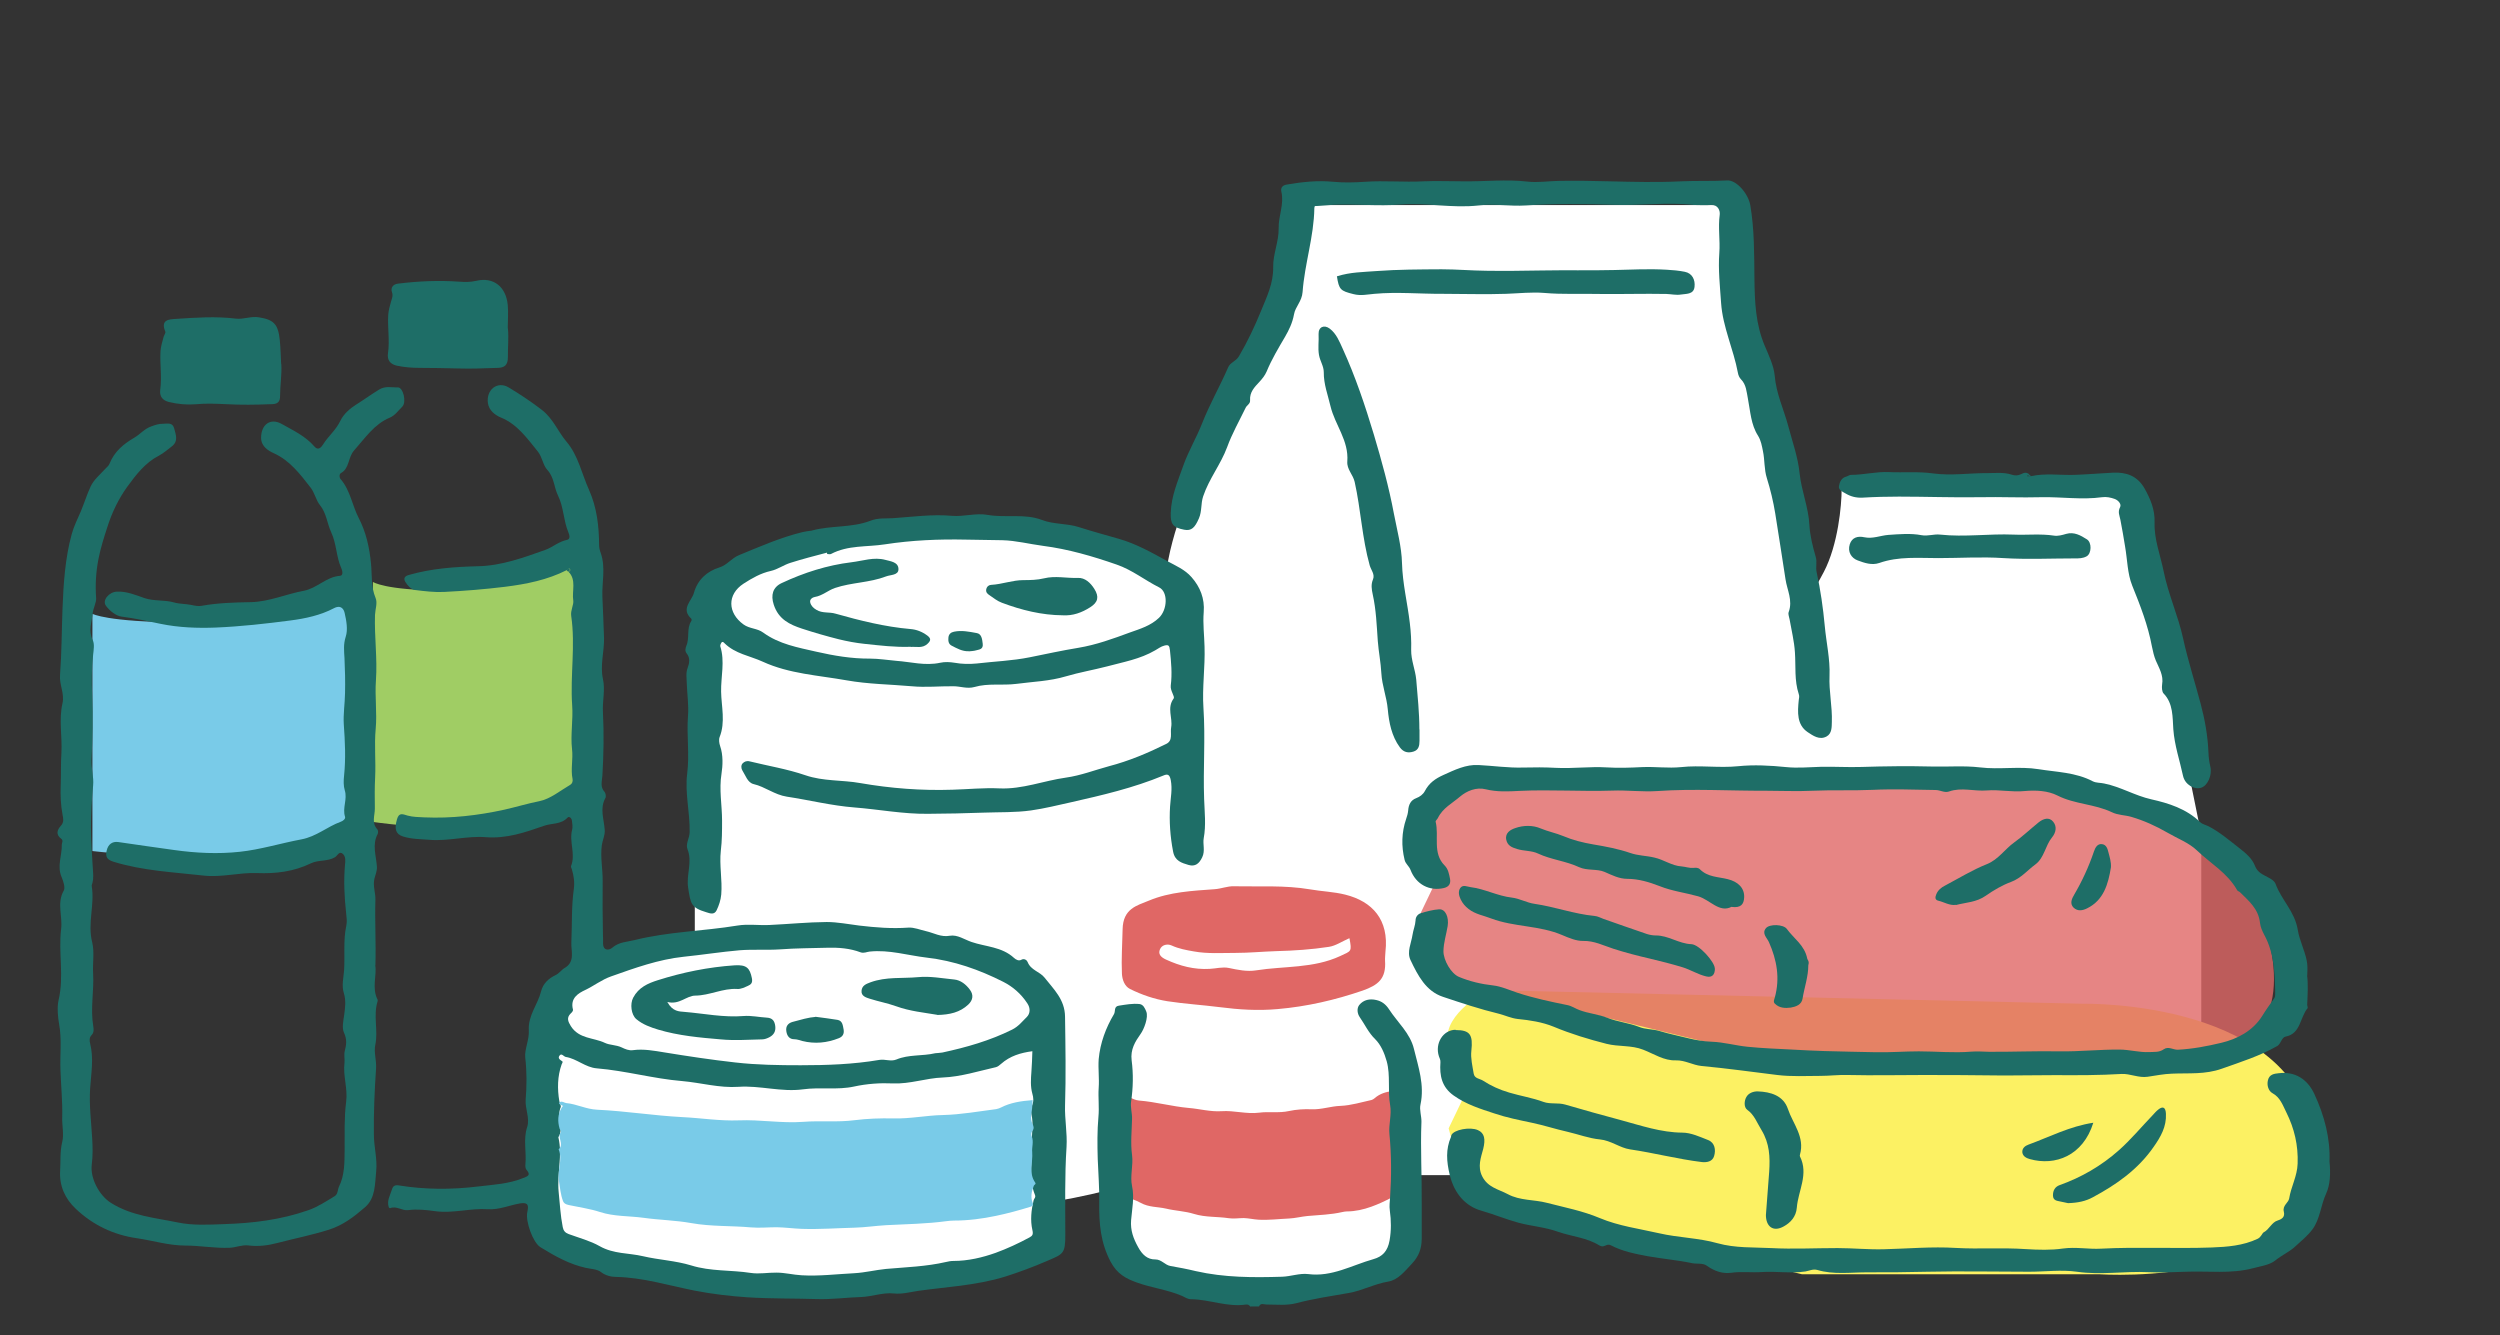<?xml version="1.0" encoding="UTF-8" standalone="no"?>
<svg
   width="779"
   height="416"
   viewBox="0 0 779 416"
   fill="none"
   version="1.1"
   id="svg154"
   sodipodi:docname="Group.svg"
   inkscape:version="1.2.1 (9c6d41e, 2022-07-14)"
   xmlns:inkscape="http://www.inkscape.org/namespaces/inkscape"
   xmlns:sodipodi="http://sodipodi.sourceforge.net/DTD/sodipodi-0.dtd"
   xmlns="http://www.w3.org/2000/svg"
   xmlns:svg="http://www.w3.org/2000/svg">
  <rect x="0" y="0" width="779" height="416" fill="#333333" stroke="none"/>
  <defs
     id="defs158" />
  <sodipodi:namedview
     id="namedview156"
     pagecolor="#ffffff"
     bordercolor="#000000"
     borderopacity="0.25"
     inkscape:showpageshadow="2"
     inkscape:pageopacity="0.0"
     inkscape:pagecheckerboard="0"
     inkscape:deskcolor="#d1d1d1"
     showgrid="false"
     inkscape:zoom="0.56730769"
     inkscape:cx="394.84746"
     inkscape:cy="220.33898"
     inkscape:window-width="753"
     inkscape:window-height="576"
     inkscape:window-x="479"
     inkscape:window-y="102"
     inkscape:window-maximized="0"
     inkscape:current-layer="svg154" />
  <path
     d="m 396.207,102.682 c 6.45,-12.775 8.062,-31.177 8.062,-38.781 h 135.069 l 4.032,38.781 24.191,123.185 V 366.164 H 362.944 V 184.806 c 0,-26.235 25.199,-66.156 33.263,-82.124 z"
     fill="#ffffff"
     id="path2"
     style="stroke-width:1.828" />
  <path
     d="m 568.321,178.183 c 4.427,-8.487 5.534,-20.711 5.534,-25.763 h 92.693 l 2.767,25.763 16.603,81.83 v 93.198 H 545.494 V 232.736 c 0,-17.426 17.293,-43.947 22.827,-54.553 z"
     fill="#ffffff"
     id="path4"
     style="stroke-width:1.828" />
  <path
     d="m 347.897,389.914 v -61.532 l 7.021,-12.954 v -25.909 h 73.221 v 25.909 l 10.032,12.954 v 61.532 c -3.679,4.319 -17.051,12.954 -41.124,12.954 -24.073,0 -42.797,-8.634 -49.15,-12.954 z"
     fill="#ffffff"
     id="path6"
     style="stroke-width:1.828" />
  <path
     d="m 171.365,384.517 v -65.851 c 0,-8.996 15.647,-26.987 78.236,-26.987 62.589,0 76.898,17.991 76.229,26.987 v 65.851 c -8.359,5.397 -35.306,16.193 -76.229,16.193 -40.923,0 -69.21,-10.796 -78.236,-16.193 z"
     fill="#ffffff"
     id="path8"
     style="stroke-width:1.828" />
  <path
     d="M 216.5,360.767 V 190.203 c 0,-8.994 15.647,-26.987 78.236,-26.987 62.589,0 76.9,17.992 76.231,26.987 v 170.565 c -8.359,5.397 -35.306,16.193 -76.231,16.193 -40.923,0 -69.208,-10.796 -78.236,-16.193 z"
     fill="#ffffff"
     id="path10"
     style="stroke-width:1.828" />
  <path
     id="path12"
     d="m 205.902,207.43 c -11.898,0 -22.474,0.836 -31.928,2.342 -10.918,18.922 -21.55,38.01 -31.328,57.545 -6.946,13.877 -11.959,25.208 -18.348,39.236 -0.282,0.641 -0.538,1.293 -0.816,1.936 v 65.342 h 17.621 c 1.895,8.738 17.507,26.215 64.799,26.215 47.292,0 60.631,-12.918 61.389,-19.377 l 3.979,-18.234 25.01,-5.129 c 6.632,-6.268 17.849,-30.204 9.664,-75.793 -10.231,-56.986 -29.557,-74.082 -100.041,-74.082 z m -55.592,8.234 c -46.322,16.31 -55.604,52.991 -69.459,73.826 3.221,5.129 11.141,15.387 17.053,15.387 2.049,0 5.116,-0.426 8.379,-0.967 0.661,-1.554 1.292,-3.12 1.975,-4.666 6.617,-14.523 11.55,-25.683 18.76,-40.078 7.367,-14.711 15.22,-29.167 23.293,-43.502 z" />
  <path
     id="path14"
     d="m 260.461,356.92 c 0,0 -2.729,17.284 -8.621,24.992 -5.893,7.707 -21.662,10.795 -21.662,10.795 l -5.891,5.957 h 11.639 c 0,0 18.498,-3.453 24.197,-8.68 C 265.846,384.756 270.941,362 270.941,362 Z m -36.174,41.744 h -0.025 v 0.025 z" />
  <path
     id="path16"
     d="m 226.289,222.346 c 0,0 2.294,0.947 4.613,3.719 2.318,2.771 0,6.492 0,6.492 l 6.834,9.311 18.209,21.955 c 0,0 -1.112,23.025 -0.701,41.26 0.406,18.046 -6,20.699 -6.133,20.752 l -0.58,7.186 h 7.535 l 4.418,-7.197 -0.338,-5.689 12.027,-8.193 2.197,-9.312 c 0,0 -1.593,-32.434 -14.32,-55.531 -12.702,-23.074 -33.762,-24.75 -33.762,-24.75 z m 22.822,103.488 v -0.012 l -0.023,0.023 c 0,0 0.022,-0.011 0.023,-0.012 z" />
  <path
     id="path18"
     d="m 225.762,323.867 c -0.438,0.015 0.021,0.666 0.021,0.666 0,0 1.395,0.182 1.973,0.254 -1.117,-0.666 -1.741,-0.929 -1.994,-0.92 z m 1.994,0.92 c 0.813,0.485 1.853,1.157 3.363,2.227 7.172,5.082 5.216,5.203 5.24,25.529 0.025,20.326 -0.844,23.851 -2.824,31.145 -1.687,6.213 -13.876,6.126 -17.477,5.965 2.953,0.187 25.753,1.508 32.449,-2.318 7.124,-4.109 3.091,-3.258 9.225,-13.129 6.134,-9.871 0,-24.775 0,-24.775 0,0 1.111,-14.782 0,-18.016 -0.998,-2.904 -24.894,-5.997 -29.977,-6.627 z m -11.697,64.865 c -0.199,-0.013 -1.07,-0.057 -1.07,-0.057 0,0 0.444,0.029 1.07,0.057 z" />
  <path
     id="path20"
     d="m 148.676,264.043 -13.646,19.154 c -3.518,7.53 -6.935,15.021 -10.73,23.355 -0.434,0.986 -0.831,1.987 -1.256,2.977 l -5.303,64.701 -0.023,0.023 24.004,-0.049 c 0,0 -3.937,-24.824 -4.227,-42.451 -0.29,-17.627 11.182,-67.711 11.182,-67.711 z" />
  <path
     id="path22"
     d="m 159.912,148.525 c -2.384,0.064 -8.483,0.771 -19.133,5.402 -14.199,6.176 -22.578,17.311 -33.107,32.215 -10.553,14.904 -26.564,63.822 -26.564,63.822 0,0 -11.398,33.04 -5.434,39.605 l 5.965,6.566 2.512,-4.498 -0.023,0.023 c 0,0 12.533,-18.82 23.014,-31.268 6.738,-8.02 24.299,-22.668 36.391,-32.479 10.239,-18.659 20.948,-37.061 31.785,-55.373 -5.446,-8.105 -5.172,-16.986 -5.172,-16.986 l -9.055,-7.002 c 0,0 -0.383,-0.051 -1.178,-0.029 z m 73.646,6.934 c 0,0 1.063,31.583 -31.635,30.076 -4.863,-0.224 -8.967,-1.056 -12.457,-2.291 -6.076,10.276 -12.102,20.586 -18.041,30.947 5.321,0.517 11.908,2.598 19.752,7.838 0,0 27.555,-8.438 42.02,-1.582 14.465,6.881 24.559,19.816 24.559,19.816 l 13.789,41.332 39.604,-0.924 1.449,-3.451 c 0,0 -17.194,-70.048 -30.186,-88.623 -12.968,-18.551 -10.192,-18.527 -20.479,-26.453 -10.287,-7.95 -19.826,-6.588 -19.826,-6.588 z" />
  <path
     fill-rule="evenodd"
     clip-rule="evenodd"
     d="m 476.454,308.808 172.754,3.961 c 0,0 68.096,-1.474 72.144,43.939 4.048,45.459 -67.244,40.346 -67.244,40.346 h -92.64 l -104.744,-25.562 -5.327,-19.896 5.327,-11.101 c 0,0 -4.56,-7.185 -5.668,-16.028 -1.108,-8.843 12.273,-15.704 12.273,-15.704 h 13.168 z"
     fill="#fcf163"
     id="path24"
     style="stroke-width:1.828" />
  <path
     opacity="0.8"
     fill-rule="evenodd"
     clip-rule="evenodd"
     d="m 467.76,241.609 172.755,3.961 c 0,0 63.833,10.131 67.883,55.544 4.048,45.46 -62.982,28.741 -62.982,28.741 h -92.642 l -104.744,-25.517 -5.326,-19.896 5.326,-11.101 c 0,0 -4.56,-7.183 -5.666,-16.028 -1.108,-8.843 12.271,-15.704 12.271,-15.704 h 13.168 z"
     fill="#e06765"
     id="path26"
     style="stroke-width:1.828" />
  <path
     fill-rule="evenodd"
     clip-rule="evenodd"
     d="m 180.342,246.33 v -72.318 c 0,0 -23.935,10.157 -42.248,10.017 -18.363,-0.14 -21.895,-2.703 -21.895,-2.703 v 74.791 c 0,0 13.835,2.097 32.096,2.097 18.264,0 32.097,-11.883 32.097,-11.883 z"
     fill="#a0cd64"
     id="path28"
     style="stroke-width:1.828" />
  <path
     fill-rule="evenodd"
     clip-rule="evenodd"
     d="m 109.937,255.518 v -71.481 c 0,0 -30.256,10.04 -53.438,9.904 -23.182,-0.138 -27.699,-2.673 -27.699,-2.673 v 73.923 c 0,0 17.516,2.072 40.568,2.072 23.055,0 40.568,-11.745 40.568,-11.745 z"
     fill="#79cbe8"
     id="path30"
     style="stroke-width:1.828" />
  <path
     fill-rule="evenodd"
     clip-rule="evenodd"
     d="m 433.967,339.85 c -0.042,1.29 -0.042,2.487 -0.169,3.684 -0.129,1.336 -0.213,2.626 0.169,3.961 0.171,0.644 0.298,1.381 -0.042,2.072 -0.214,0.46 -0.256,1.104 -0.127,1.612 0.425,1.705 0,3.362 0.085,5.02 0.171,3.131 -0.681,6.403 0.554,9.441 0.214,0.508 -0.171,0.646 -0.256,0.968 -0.425,1.75 -0.596,3.592 -0.214,5.297 0.214,0.875 0,1.059 -0.51,1.336 -1.96,1.059 -4.092,2.027 -6.137,2.764 -2.428,0.875 -5.027,1.474 -7.628,1.474 -0.468,0 -0.895,0.091 -1.362,0.184 -3.58,0.83 -7.245,0.921 -10.909,1.245 -1.918,0.184 -3.836,0.69 -5.753,0.782 -3.197,0.138 -6.351,0.553 -9.547,0.367 -1.533,-0.091 -3.025,-0.46 -4.56,-0.506 -1.576,0 -3.111,0.277 -4.687,0.045 -3.58,-0.553 -7.244,-0.229 -10.824,-1.336 -2.813,-0.875 -5.88,-0.966 -8.735,-1.658 -2.599,-0.599 -5.327,-0.369 -7.884,-1.796 -1.705,-0.968 -3.75,-1.474 -5.626,-2.165 -0.639,-0.231 -0.937,-0.599 -1.064,-1.245 -0.427,-2.072 -0.554,-4.236 -0.768,-6.356 -0.298,-3.27 0.725,-6.539 -0.042,-9.763 1.108,-1.705 -0.341,-3.639 0.425,-5.389 0.129,-0.229 -0.169,-0.691 -0.256,-1.059 -0.383,-2.256 -0.383,-4.467 0.427,-6.632 0.085,-0.184 0.256,-0.46 0.085,-0.553 -0.425,-0.277 -0.895,-0.599 -0.425,-1.104 0.341,-0.369 0.723,0.229 1.108,0.322 2.003,0.322 3.579,1.889 5.624,2.072 5.199,0.415 10.27,1.841 15.469,2.304 3.409,0.275 6.776,1.243 10.27,1.012 3.879,-0.275 7.755,0.968 11.676,0.462 3.069,-0.415 6.222,0.184 9.289,-0.508 2.345,-0.506 4.773,-0.644 7.032,-0.553 3.111,0.138 6.008,-0.966 9.077,-1.059 3.28,-0.138 6.476,-1.152 9.672,-1.841 0.342,-0.093 0.641,-0.324 0.939,-0.553 1.618,-1.428 3.536,-1.981 5.71,-2.258 z"
     fill="#e06765"
     id="path32"
     style="stroke-width:1.828" />
  <path
     id="path34"
     d="m 216.195,203.912 c -3.109,0.015 -6.061,0.691 -8.959,2.24 -2.898,1.556 -4.66,3.794 -5.312,6.979 -0.241,1.143 0.435,1.799 1.594,1.799 1.401,-0.024 2.488,-0.656 3.406,-1.629 1.401,-1.507 2.897,-2.87 4.611,-4.037 3.019,-1.993 7.872,-1.992 10.359,0.512 1.28,1.288 2.15,3.015 3.068,4.619 0.507,0.851 0.796,1.847 1.086,2.82 0.217,0.705 0.096,1.411 -0.918,1.143 -3.55,-0.924 -7.074,-1.484 -10.793,-1.119 -2.729,0.267 -5.556,-0.218 -8.309,0.414 -2.004,0.462 -4.081,0.633 -5.674,2.141 -0.483,0.438 -0.895,1.02 -0.412,1.555 0.338,0.365 0.29,1.046 1.328,0.998 4.323,-0.219 8.549,-1.435 12.896,-1.119 1.714,0.122 3.405,-0.486 5.119,-0.146 4.323,0.827 8.573,1.97 12.775,3.258 3.115,0.949 6.036,2.382 8.668,4.279 0.725,0.51 1.522,0.341 2.125,0.9 3.188,2.991 6.81,5.495 9.781,8.777 1.811,1.994 2.585,4.57 4.203,6.637 0.821,1.07 0.771,2.528 1.641,3.379 2.004,1.945 2.367,4.694 3.551,7.004 1.328,2.577 2.245,5.494 2.922,8.412 0.821,3.647 2.027,7.22 2.896,10.867 0.58,2.529 0.533,5.203 1.33,7.707 0.627,1.945 -0.073,4.035 0.627,5.98 0.87,2.407 0.58,4.937 0.725,7.393 0.048,0.802 0.651,1.41 0.627,2.139 -0.121,3.015 -0.218,6.03 -0.58,9.02 -0.121,0.949 -0.868,1.873 -0.941,2.943 -0.024,0.292 -0.313,0.438 -0.555,0.438 -1.763,0.049 -3.139,1.143 -4.709,1.775 -2.125,0.875 -4.203,1.725 -5.459,3.84 -0.145,0.219 -0.457,0.731 -0.578,0.439 -0.58,-1.289 -0.772,-0.001 -0.941,0.145 -0.845,0.681 -0.942,1.801 -1.449,2.725 -1.256,2.31 -0.749,4.814 1.135,6.662 0.266,0.267 0.531,0.436 0.266,0.996 -0.58,1.264 -2.004,1.871 -2.414,3.232 -0.121,0.365 -0.773,-0.144 -0.773,0.391 0.024,1.192 -0.507,2.285 -0.604,3.379 -0.096,1.288 -0.508,2.843 0.941,3.986 1.642,1.289 1.739,2.481 0.676,4.232 -0.893,1.483 -0.724,2.795 0.121,4.326 0.99,1.824 2.197,3.648 1.279,6.055 -0.652,1.727 -0.191,3.428 1.475,4.57 0.435,0.316 0.893,0.706 1.182,1.168 1.377,2.164 3.55,2.99 5.844,3.5 0.87,0.195 1.281,0.487 1.668,1.24 0.893,1.727 0.869,3.501 0.434,5.275 -0.434,1.873 -1.231,3.673 -1.473,5.545 -0.459,3.72 -2.656,6.686 -3.984,10.041 -0.483,1.216 -1.642,2.187 -2.584,3.209 -1.594,1.701 -3.428,2.99 -5.65,3.865 -1.473,0.584 -3.043,0.755 -4.516,1.412 -1.28,0.559 -2.487,1.555 -3.984,1.506 -0.894,-0.049 -1.691,0.194 -2.512,0.389 -1.69,0.413 -3.382,0.925 -5.121,1.168 -5.481,0.754 -11.011,1.118 -16.541,1.629 -5.724,0.535 -11.422,0.196 -17.121,0.463 -2.97,0.146 -5.942,-0.511 -8.912,-0.146 -1.908,0.243 -3.766,-0.366 -5.674,-0.268 -2.221,0.097 -4.517,0.291 -6.666,-0.098 -2.753,-0.51 -5.627,-0.389 -8.283,-1.434 -1.835,-0.729 -3.814,-0.803 -5.65,-1.533 -1.763,-0.705 -3.477,-1.507 -5.24,-2.139 -3.767,-1.313 -7.028,-3.428 -9.975,-6.029 -2.414,-2.164 -4.08,-4.96 -5.939,-7.562 -1.256,-1.726 -2.39,-3.573 -3.188,-5.615 -2.632,-6.905 -2.39,-14.223 -3.236,-21.371 -0.507,-4.352 -0.385,-8.777 -0.627,-13.154 -0.096,-2.042 0.193,-4.11 0.193,-6.176 0.024,-1.435 0.434,-3.137 0.217,-4.498 -0.483,-3.015 0.556,-5.787 0.725,-8.656 0.145,-2.553 0.725,-5.057 0.918,-7.586 0.193,-2.747 0.58,-5.493 1.135,-8.143 0.676,-3.258 0.991,-6.639 2.102,-9.824 0.266,-0.754 0.242,-1.605 0.459,-2.383 0.845,-2.893 1.181,-5.835 1.109,-8.85 0,-0.729 -0.096,-1.581 -0.965,-1.678 -0.773,-0.098 -1.667,-0.048 -2.174,0.754 -1.762,2.723 -2.947,5.811 -3.502,8.85 -0.387,2.116 -1.063,4.109 -1.473,6.176 -0.314,1.605 -0.773,3.186 -1.111,4.766 -0.266,1.192 -0.412,2.479 -0.557,3.719 -0.193,1.508 -1.062,2.991 -0.893,4.328 0.362,2.553 -0.144,5.01 -0.699,7.295 -0.797,3.355 -0.435,6.71 -0.918,10.041 -0.29,2.067 0.217,4.231 -0.145,6.152 -0.579,3.282 -0.17,6.467 -0.098,9.676 0,0.657 0.507,1.142 0.289,1.871 -0.821,2.699 0.291,5.399 0.098,8.098 -0.097,1.434 0.845,2.625 0.773,4.035 -0.073,1.75 0.071,3.551 0.145,5.277 0.169,3.671 0.892,7.367 2.148,10.916 -1.087,0.292 -2.147,0.073 -3.234,0 -4.951,-0.243 -9.903,0.121 -14.854,-0.244 -3.984,-0.291 -8.016,0.17 -12.049,0.17 -1.712,0 -3.436,-0.017 -5.162,-0.004 -0.301,1.344 -0.593,2.691 -0.879,4.039 0.63,5.1e-4 1.256,0.037 1.887,0.027 4.033,-0.049 8.089,-0.196 12.146,0.096 2.729,0.195 5.53,0.171 8.332,-0.145 2.994,-0.316 6.086,-0.17 9.129,0.17 1.545,0.195 3.138,0.121 4.611,-0.098 1.715,-0.243 2.608,0.097 3.236,1.678 0.604,1.556 1.135,3.088 2.439,4.352 1.353,1.288 2.462,2.967 3.404,4.523 1.208,1.969 3.286,2.504 4.686,4.012 1.111,1.215 2.969,1.749 4.467,2.576 1.545,0.851 3.14,1.824 4.758,2.432 3.574,1.338 7.293,2.26 10.939,3.355 2.85,0.85 5.819,1.022 8.717,1.508 1.497,0.243 3.091,0.486 4.613,0.34 1.883,-0.17 3.743,0.072 5.602,0.072 2.004,0.025 4.058,0.536 6.014,0.293 3.767,-0.462 7.462,0.365 11.205,0.049 2.318,-0.195 4.638,1.7e-4 6.932,-0.049 2.004,-0.024 4.033,-0.341 6.037,-0.439 4.274,-0.243 8.573,-0.533 12.799,-1.02 2.584,-0.292 5.336,-0.194 7.871,-1.191 0.87,-0.341 1.787,-0.803 2.705,-0.852 5.313,-0.316 10.07,-2.577 14.9,-4.449 1.739,-0.657 3.406,-1.969 4.637,-3.379 1.305,-1.507 2.8,-2.918 3.693,-4.838 1.135,-2.432 2.079,-4.96 3.6,-7.246 0.797,-1.215 1.086,-2.87 1.279,-4.377 0.314,-2.48 1.981,-4.669 1.377,-7.344 -0.193,-0.802 0.337,-1.457 1.375,-1.336 2.584,0.268 5.072,-0.05 7.512,-0.973 1.255,-0.487 2.703,-0.511 3.404,-2.018 0.193,-0.438 0.798,-0.414 1.354,-0.316 3.815,0.705 7.026,-1.142 10.141,-2.844 1.836,-1.021 3.456,-2.53 4.639,-4.426 1.014,-1.629 2.39,-3.015 3.066,-4.936 0.604,-1.702 1.351,-3.453 2.221,-4.961 1.159,-2.042 1.135,-4.278 1.594,-6.32 0.435,-2.067 0.797,-4.329 0.918,-6.541 0.072,-1.411 0.12,-2.894 0.361,-4.352 0.314,-1.848 1.16,-3.72 0.098,-5.617 -0.024,-0.073 0,-0.193 0,-0.291 0.265,-2.577 0.17,-5.153 0.266,-7.73 0.145,-3.185 -0.482,-6.275 -0.482,-9.436 0,-3.914 -0.267,-7.852 -0.557,-11.766 -0.121,-1.605 -0.046,-3.308 -1.109,-4.742 -0.797,-1.046 -2.511,-1.313 -3.453,-0.389 -0.894,0.875 -1.354,1.968 -1.354,3.281 -0.025,1.75 0.41,3.428 0.289,5.203 -0.096,1.58 -0.338,3.209 -0.096,4.814 0.434,2.99 1.159,5.958 0.652,9.045 -0.193,1.192 0.363,2.382 0.266,3.549 -0.338,3.744 0.144,7.489 -0.242,11.209 -0.217,2.042 -0.168,4.086 -0.41,6.104 -0.217,1.678 -0.652,3.329 -0.797,5.031 -0.289,3.258 -1.135,6.372 -2.246,9.436 -1.232,3.403 -3.018,6.417 -5.65,8.873 -1.497,1.41 -2.947,2.966 -5.338,3.258 0.435,-1.41 1.184,-2.625 0.725,-4.035 -0.265,-0.778 -0.434,-1.654 -1.328,-1.898 -0.845,-0.218 -1.399,0.39 -1.955,0.9 -2.391,2.14 -4.757,4.279 -7.172,6.346 -0.555,0.462 -1.159,0.973 -1.908,1.168 -2.68,0.681 -5.24,0.243 -7.703,-0.924 -2.536,-1.216 -5.096,-2.261 -7.752,-3.088 -1.304,-0.413 -2.223,-2.481 -1.643,-3.721 0.169,-0.34 0.411,-0.389 0.725,-0.389 3.26,0.268 6.568,0.488 9.828,0.852 2.511,0.268 5.024,0.242 7.535,0.145 0.894,-0.049 2.101,-0.241 2.246,-1.578 0.097,-1.094 -0.652,-1.873 -1.207,-2.676 -0.387,-0.535 -1.064,-0.025 -1.547,-0.098 -0.845,-0.146 -1.69,0.122 -2.535,-0.049 -3.55,-0.778 -7.197,-0.194 -10.795,-1.045 -1.521,-0.365 -3.018,-0.851 -4.539,-1.289 -0.893,-0.267 -1.328,-1.069 -1.328,-2.018 0,-0.997 0.53,-1.604 1.424,-1.945 0.724,-0.291 1.449,-0.34 2.221,-0.34 2.536,-0.024 5,-0.317 7.391,-1.217 1.111,-0.413 2.318,-0.656 3.477,-0.705 3.309,-0.121 6.522,-1.117 9.83,-1.215 1.207,-0.048 2.27,-1.434 2.197,-2.455 -0.12,-1.653 -0.943,-2.577 -2.561,-2.529 -2.222,0.049 -4.467,0.243 -6.689,0.414 -3.718,0.267 -7.342,1.288 -11.061,1.629 -1.449,0.145 -2.993,-0.438 -4.418,0.486 -0.507,0.34 -1.232,-0.048 -1.352,-0.777 -0.218,-1.313 1.666,-4.109 2.922,-4.814 2.729,-1.508 5.771,-1.994 8.766,-2.48 2.994,-0.462 5.989,-1.363 9.104,-0.682 0.773,0.17 1.619,0.025 2.416,-0.072 1.666,-0.219 1.908,-0.582 1.811,-2.455 -0.097,-1.75 -0.748,-2.506 -2.197,-2.506 -1.062,-0.024 -2.127,0.147 -3.141,-0.023 -2.68,-0.438 -5.36,-0.437 -7.992,0.074 -2.632,0.51 -5.241,1.263 -7.969,1.215 -1.015,-0.025 -1.885,-0.461 -2.223,-1.215 -0.266,-0.608 0.314,-1.364 1.014,-1.85 2.294,-1.629 4.42,-3.38 7.029,-4.619 2.439,-1.168 5.047,-1.07 7.51,-1.873 1.014,-0.34 2.271,-0.267 3.309,0 1.183,0.316 2.51,0.269 3.572,1.193 2.681,2.334 3.745,5.542 4.518,8.824 0.531,2.286 1.013,4.524 0.941,6.979 -0.073,2.189 -0.025,4.426 -0.098,6.639 -0.024,0.802 -0.507,1.969 0.387,2.383 1.135,0.534 2.488,0.534 3.623,-0.195 0.531,-0.34 1.013,-0.852 1.375,-1.387 1.812,-2.626 2.077,-5.616 1.787,-8.631 -0.314,-3.136 -1.134,-6.199 -2.051,-9.238 -0.604,-1.945 0.24,-2.919 2.365,-2.943 1.039,-0.024 2.101,0.074 3.164,-0.023 1.521,-0.122 1.909,-0.803 1.377,-2.213 -0.265,-0.681 -0.772,-1.094 -1.449,-1.434 -2.535,-1.24 -5.071,-0.804 -7.582,0.023 -0.701,0.219 -1.04,0.39 -1.281,-0.631 -1.039,-4.522 -2.559,-8.875 -6.061,-12.109 -0.941,-0.875 -1.836,-2.09 -3.236,-2.309 -1.667,-0.267 -3.357,-0.487 -5.072,0.072 -0.555,-3.574 -1.135,-7.051 -1.207,-10.625 -0.048,-1.337 -0.096,-2.722 -0.482,-3.986 -0.604,-1.994 -0.772,-4.037 -1.207,-6.031 -0.531,-2.601 -0.845,-5.275 -1.521,-7.828 -0.362,-1.459 -0.845,-2.893 -1.256,-4.352 -0.579,-2.066 -1.111,-4.133 -1.859,-6.127 -1.159,-3.063 -2.125,-6.151 -3.502,-9.117 -0.603,-1.289 -1.522,-2.334 -2.174,-3.574 -1.352,-2.48 -2.198,-5.228 -3.84,-7.537 -0.579,-0.851 -0.821,-1.435 0,-2.189 0.483,-0.462 0.362,-1.094 0.193,-1.58 -0.724,-1.969 -0.457,-4.085 -0.82,-6.127 -0.338,-1.872 -0.362,-3.866 -0.99,-5.641 -0.628,-1.774 -1.111,-3.573 -1.449,-5.396 -0.193,-1.07 -0.53,-1.995 -1.617,-2.092 -1.207,-0.122 -1.739,0.828 -1.957,1.922 -0.314,1.702 -0.506,3.426 -0.361,5.152 0.217,2.796 0.797,5.568 0.531,8.461 -0.193,-0.097 -0.386,-0.169 -0.531,-0.291 -1.038,-0.753 -1.352,-2.212 -2.729,-2.674 -1.038,-0.34 -1.933,-0.901 -2.754,-1.727 -0.7,-0.73 -1.593,-1.434 -2.703,-1.75 -0.701,-0.219 -1.45,-0.486 -2.102,-1.07 -2.753,-2.431 -6.158,-3.429 -9.66,-4.061 -0.676,-0.122 -0.82,-0.268 -0.941,-0.973 -0.724,-4.207 -1.619,-8.339 -4.975,-11.451 -2.27,-2.067 -4.662,-3.502 -7.801,-3.891 -1.075,-0.134 -2.128,-0.202 -3.164,-0.197 z m 63.561,98.514 c 0.32,0.061 0.615,0.251 0.82,0.543 0.821,1.167 2.029,1.945 2.705,3.33 0.701,1.435 0.291,1.531 -0.771,1.41 h -0.025 c -3.43,0 -4.033,-1.386 -4.492,-3.137 -0.242,-0.924 0.193,-1.508 0.797,-1.922 0.302,-0.218 0.647,-0.285 0.967,-0.225 z M 10.375,371.969 c -2.391,-0.049 -4.756,0.217 -7.123,0.193 -1.159,-0.024 -1.98,1.072 -3.115,0.561 l -0.023,0.023 v 2.432 c 0.676,0.146 1.061,0.875 1.834,0.875 2.898,0.097 5.796,0.244 8.693,0.342 1.497,0.048 3.117,-0.584 4.396,-0.389 3.526,0.559 7.003,0.194 10.48,0.145 7.245,-0.121 14.464,0.048 21.709,-0.049 5.723,-0.097 11.423,-0.049 17.146,0 3.695,0.024 7.389,0.171 11.107,-0.096 2.511,-0.195 5.071,0.243 7.631,0.145 0.256,-0.009 0.514,-0.011 0.77,-0.019 0.259,-1.28 0.56,-2.549 0.832,-3.826 -0.204,0.015 -0.407,0.01 -0.611,0.027 -4.709,0.414 -9.442,-0.316 -14.199,-0.17 -3.791,0.122 -7.607,0.122 -11.398,-0.049 -3.188,-0.145 -6.399,0.026 -9.562,0.123 -1.618,0.049 -3.187,-0.413 -4.732,-0.219 -2.898,0.365 -5.821,0.291 -8.719,0.291 -2.85,0.024 -5.723,-0.292 -8.549,-0.146 -5.53,0.316 -11.036,-0.072 -16.566,-0.193 z" />
  <path
     fill-rule="evenodd"
     clip-rule="evenodd"
     d="m 389.565,407.186 c -0.256,-0.644 -0.852,-0.737 -1.32,-0.691 -5.839,0.875 -11.378,-1.612 -17.131,-1.658 -1.151,0 -1.96,-0.691 -2.855,-1.059 -4.56,-1.934 -9.418,-2.487 -14.02,-4.145 -3.325,-1.199 -6.137,-2.626 -8.182,-6.496 -3.111,-5.895 -3.621,-11.881 -3.536,-18.284 0.085,-4.56 -0.298,-9.165 -0.469,-13.725 -0.127,-4.376 -0.169,-8.797 0.214,-13.035 0.298,-3.131 -0.127,-6.126 0.085,-9.119 0.214,-2.993 -0.212,-5.988 0,-8.936 0.469,-5.065 2.216,-9.763 4.773,-14.047 0.512,-0.875 -0.127,-2.396 1.533,-2.626 2.132,-0.322 4.262,-0.737 6.393,-0.508 1.193,0.138 1.705,1.29 2.13,2.349 0.725,1.75 -0.681,5.482 -1.789,7.001 -1.662,2.349 -3.196,4.791 -2.77,8.199 0.554,4.238 0.469,8.566 -0.169,12.849 -0.256,1.75 0.341,3.594 0.298,5.342 -0.086,3.777 -0.512,7.555 0,11.332 0.425,3.222 -0.683,6.494 0,9.671 0.766,3.594 0,7.094 -0.298,10.593 -0.256,3.179 0.724,5.759 2.172,8.382 1.279,2.349 2.897,3.916 5.412,3.87 1.876,0 2.94,1.703 4.602,2.025 2.642,0.462 5.327,0.968 7.969,1.612 8.906,2.027 17.898,2.027 26.889,1.75 2.726,-0.091 5.497,-1.15 8.138,-0.828 7.33,0.966 13.637,-2.764 20.327,-4.653 2.813,-0.782 4.433,-2.487 5.029,-5.802 0.554,-3.179 0.512,-6.219 0.085,-9.305 -0.214,-1.474 0,-2.809 0.085,-4.19 0.427,-6.541 0.427,-13.126 -0.212,-19.667 -0.298,-3.04 0.766,-5.988 0.212,-9.074 -0.808,-4.467 0.171,-9.165 -1.064,-13.632 -0.725,-2.58 -1.833,-5.158 -3.623,-6.909 -2.045,-1.981 -3.196,-4.56 -4.773,-6.818 -0.766,-1.104 -0.979,-2.716 -0.169,-3.775 1.364,-1.705 3.367,-2.027 5.326,-1.567 1.662,0.367 2.942,1.29 4.006,2.948 2.643,4.054 6.52,7.369 7.713,12.251 1.364,5.621 3.367,11.239 2.047,17.364 -0.385,1.659 0.341,3.594 0.298,5.389 -0.342,8.521 0.169,16.996 0.085,25.469 0,3.684 0,7.369 0,11.053 -0.042,3.04 -0.895,5.389 -3.069,7.693 -2.259,2.394 -4.304,5.065 -7.415,5.573 -4.217,0.69 -7.969,2.809 -12.273,3.546 -5.41,0.966 -10.951,1.75 -16.321,3.177 -3.067,0.784 -6.178,0.415 -9.289,0.415 -0.768,0 -1.789,-0.599 -2.343,0.599 h -2.642 z"
     fill="#1e6e67"
     id="path36"
     style="stroke-width:1.828" />
  <path
     id="path38"
     d="m 192.168,0.023 c -2.034,0.022 -4.072,0.174 -6.109,0.512 -6.182,1.021 -12.46,1.361 -18.377,3.986 -3.55,1.58 -7.173,2.942 -10.578,4.887 -1.232,0.705 -2.584,1.241 -3.646,2.141 -1.522,1.289 -2.826,2.893 -4.299,4.279 -0.628,0.583 -1.834,0.802 -2.076,1.482 -0.555,1.507 -2.125,2.115 -2.656,3.695 -0.193,0.584 -0.386,1.606 -1.039,1.971 -1.255,0.705 -1.907,1.919 -2.801,2.965 -2.149,2.504 -3.187,5.835 -5.699,8.023 -0.121,0.097 -0.193,0.438 -0.145,0.584 0.459,0.997 -0.217,1.677 -0.531,2.504 -1.014,2.747 -2.077,5.495 -2.729,8.389 -0.386,1.775 -0.677,3.719 -1.377,5.275 -1.256,2.845 -1.377,5.811 -1.691,8.729 -0.386,3.452 -0.143,6.954 -0.07,10.455 0.169,8.267 3.066,15.415 7.92,21.785 0.579,0.754 1.401,1.24 2.246,1.58 1.594,0.632 2.921,-0.219 3.211,-1.945 0.193,-1.264 0.388,-2.529 0.557,-3.793 0.434,-3.088 1.109,-6.101 2.969,-8.654 0.217,-0.316 0.316,-0.875 0.895,-0.486 1.498,0.997 3.212,0.874 4.854,1.238 4.395,0.948 8.163,-0.753 11.543,-3.16 2.319,-1.653 4.42,-3.694 6.955,-5.129 1.353,-0.778 2.511,-0.803 3.525,-0.049 1.739,1.313 3.598,2.114 5.627,2.844 3.356,1.216 6.617,1.046 9.877,0.098 1.859,-0.559 3.767,-1.167 5.385,-2.334 1.98,-1.41 4.42,-1.945 6.086,-4.012 0.628,-0.778 1.16,-1.848 2.223,-2.285 2.922,-1.216 4.829,-4.109 7.775,-5.324 0.121,-0.049 0.168,-0.244 0.289,-0.342 1.642,-1.434 2.632,-3.647 4.564,-4.717 2.391,-1.313 4.105,-3.598 6.617,-4.668 0.434,-0.195 0.58,-0.583 0.797,-0.924 0.483,-0.827 1.111,-1.482 1.957,-1.92 l 0.047,-0.049 c 1.473,3.355 1.859,6.953 3.477,10.211 1.159,2.334 2.392,4.62 3.648,6.881 1.502,2.747 3.713,4.924 5.639,7.352 5.084,-8.299 10.23,-16.56 15.262,-24.891 2.018,-3.459 4.038,-6.918 6.055,-10.379 -0.629,-0.996 -1.275,-1.984 -1.865,-2.984 -4.226,-7.197 -10.288,-12.35 -17.605,-15.803 -4.13,-1.921 -7.921,-4.45 -11.592,-7.197 -0.796,-0.583 -1.618,-1.119 -2.463,-1.605 C 221.798,7.463 218.369,6.613 215.326,4.887 211.22,2.601 206.777,1.337 202.285,0.754 198.935,0.313 195.558,-0.013 192.168,0.023 Z m 71.559,62.242 c -5.481,9.041 -11.039,18.036 -16.576,27.043 0.684,1.936 1.474,3.806 2.227,5.707 0.627,1.532 1.956,1.727 2.873,0.414 0.942,-1.337 1.788,-2.771 2.633,-4.084 1.135,-1.678 2.051,-3.428 2.896,-5.252 0.459,-0.924 0.29,-2.358 0.918,-2.99 1.787,-1.823 1.957,-4.426 2.875,-6.59 1.666,-3.914 1.762,-8.389 2.293,-12.668 0.024,-0.316 -0.096,-0.631 -0.096,-0.947 -0.008,-0.21 -0.029,-0.422 -0.043,-0.633 z" />
  <path
     id="path40"
     d="m 136.697,211.295 c -0.436,0.006 -0.863,0.205 -1.207,0.57 -0.7,0.753 -1.182,1.63 -1.545,2.602 -1.98,5.227 -2.97,10.723 -4.25,16.121 -0.797,3.379 -3.26,5.13 -5.506,7.172 -0.628,0.535 -1.352,0.947 -1.908,1.604 -0.772,0.875 -1.329,1.922 -2.391,2.627 -0.821,0.535 -1.496,1.409 -2.318,2.09 -0.724,0.583 -1.836,1.24 -2.053,1.896 -0.99,3.088 -4.154,4.037 -5.893,6.371 -0.603,0.778 -1.858,1.459 -2.824,2.164 -0.628,0.438 -0.555,1.166 -1.135,1.652 -1.594,1.313 -3.092,2.795 -4.203,4.619 -0.434,0.705 -0.942,1.46 -1.594,1.922 -2.318,1.604 -4.203,3.549 -5.748,5.883 -0.338,0.511 -0.627,1.07 -1.014,1.508 -2.536,2.917 -4.177,6.393 -5.939,9.773 -0.41,0.802 -0.411,1.581 0.289,2.213 0.725,0.657 1.546,0.632 2.318,0 1.087,-0.899 2.245,-1.75 3.211,-2.771 0.797,-0.851 1.763,-1.775 1.98,-2.967 0.217,-1.264 0.87,-2.066 1.885,-2.723 1.739,-1.118 3.042,-2.578 3.621,-4.596 0.121,-0.486 0.315,-0.826 0.822,-0.947 1.183,-0.268 1.691,-1.337 2.391,-2.164 0.604,-0.705 0.989,-1.702 1.738,-2.115 1.642,-0.949 2.585,-2.506 3.889,-3.721 0.821,-0.778 1.858,-1.361 2.51,-2.309 1.932,-2.82 4.227,-5.301 6.859,-7.465 1.618,-1.313 3.163,-2.82 4.467,-4.328 1.376,-1.605 3.261,-2.649 4.42,-4.545 0.942,-1.557 2.97,-2.335 4.154,-3.842 1.086,-1.386 3.091,-1.533 3.912,-3.453 0.314,-0.73 1.835,-1.728 2.801,-2.141 1.521,-0.656 2.245,-1.87 3.332,-2.818 0.241,-0.219 0.411,-0.561 0.773,-0.682 0.334,-0.117 0.626,-0.292 0.922,-0.463 1.892,-3.449 3.79,-6.895 5.715,-10.326 -1.009,0.324 -1.804,0.873 -2.412,1.721 -0.676,0.948 -1.545,1.532 -2.584,1.969 -0.652,0.268 -1.279,0.656 -1.883,1.045 -0.99,0.656 -1.497,1.823 -2.367,2.334 -1.183,0.705 -2.559,1.046 -3.404,2.359 -0.096,-0.656 -0.265,-1.264 -0.096,-1.75 0.41,-1.289 0.723,-2.626 0.82,-3.963 0.072,-1.338 -0.387,-2.652 0.459,-3.965 0.966,-1.483 -0.168,-3.137 0.049,-4.717 0.072,-0.535 0.047,-1.215 -0.629,-1.385 -0.145,-0.043 -0.29,-0.062 -0.436,-0.061 z m 36,0.695 c -0.748,1.3 -1.504,2.596 -2.248,3.898 1.246,0.059 2.495,0.216 3.752,0.645 2.053,0.705 4.058,1.629 6.135,2.164 1.28,0.34 2.512,0.875 3.502,1.531 1.835,1.216 3.598,2.554 5.457,3.697 2.27,1.41 4.394,3.015 6.471,4.619 1.98,1.532 3.261,3.915 4.928,5.836 2.39,2.747 3.646,6.102 5.699,9.02 0.603,0.875 0.844,1.799 0.602,2.723 -0.483,1.751 0.122,3.405 0.484,5.01 0.29,1.191 0.025,1.264 -0.941,1.264 -1.57,0.024 -3.212,-0.097 -4.637,0.389 -2.536,0.851 -5.168,1.313 -7.703,2.115 -0.991,0.316 -1.981,0.681 -2.971,0.973 -1.376,0.413 -2.826,0.949 -3.889,1.848 -0.917,0.778 -0.989,0.34 -1.375,-0.268 -0.459,-0.778 -0.557,-1.629 -0.557,-2.48 0.025,-2.383 -0.677,-3.38 -2.754,-4.352 -1.666,-0.802 -3.476,-1.167 -4.877,-2.699 -0.797,-0.875 -1.232,-2.017 -2.174,-2.746 -2.053,-1.556 -3.84,-3.307 -4.926,-5.738 -0.387,-0.875 -1.255,-1.532 -2.076,-1.824 -2.029,-0.729 -3.961,0.511 -5.941,0.754 -0.579,0.073 -1.062,1.336 -1.545,2.066 -1.135,1.702 -2.03,3.696 -3.479,5.082 -1.376,1.289 -2.028,2.991 -3.236,4.328 -1.328,1.483 -1.956,3.378 -3.115,4.91 -1.497,1.97 -3.381,3.599 -4.467,5.957 -0.681,1.472 -1.683,2.809 -2.824,4.02 -0.438,0.867 -0.911,1.717 -1.346,2.586 -5.035,10.06 -9.152,19.031 -13.416,28.412 1.27,-1.254 2.294,-2.735 3.266,-4.213 0.508,-0.778 1.499,-0.996 1.764,-1.896 0.604,-2.042 2.391,-3.378 3.043,-5.396 0.072,-0.219 0.289,-0.438 0.506,-0.535 1.111,-0.584 1.473,-1.532 1.57,-2.723 0.048,-0.73 0.095,-1.704 0.82,-2.02 2.584,-1.143 2.753,-4.377 5.047,-5.738 0.29,-2.237 2.417,-3.307 3.262,-5.227 0.435,-0.997 1.158,-2.163 1.834,-2.82 1.908,-1.848 2.947,-4.279 4.613,-6.248 2.221,-2.626 3.742,-5.788 5.988,-8.389 0.845,-0.949 1.231,-2.382 2.125,-2.99 1.68,-1.087 2.314,-2.94 3.768,-4.156 1.401,1.215 2.801,2.526 3.936,4.107 0.435,0.607 0.362,0.778 -0.217,1.264 -1.425,1.191 -2.728,2.553 -3.984,3.914 -1.062,1.167 -1.208,2.942 -2.705,3.939 -0.701,0.462 -1.4,1.726 -1.279,2.48 0.169,0.997 -0.242,1.361 -0.676,1.994 -0.894,1.264 -1.667,2.624 -2.512,3.938 -0.724,1.119 -0.893,2.433 -1.207,3.697 -0.58,2.212 -2.391,3.792 -3.043,6.053 -0.869,2.991 -2.271,5.836 -2.971,8.875 -0.169,0.827 -0.364,1.677 -0.436,2.504 -0.145,1.702 -1.063,3.161 -1.352,4.742 -0.29,1.653 -0.821,3.281 -1.135,4.934 -0.459,2.383 -0.918,4.815 -1.691,7.125 -0.434,1.313 0.025,2.504 0.146,3.744 0.073,0.9 1.11,1.24 1.762,1.459 0.531,0.195 1.28,-0.317 1.594,-1.168 1.207,-3.234 2.584,-6.394 3.791,-9.604 0.87,-2.358 2.343,-4.4 3.574,-6.516 0.966,-1.677 2.658,-3.136 4.227,-4.498 1.956,-1.702 3.454,-3.988 5.506,-5.52 2.512,-1.872 5.168,-3.597 7.969,-5.08 1.691,-0.9 3.406,-1.581 5.121,-2.334 3.091,-1.362 6.35,-1.726 9.658,-1.799 3.454,-0.049 6.834,0.289 10.191,1.408 1.98,0.656 3.767,1.702 5.699,2.334 1.86,0.608 3.671,1.217 5.41,2.141 1.473,0.778 3.186,1.312 4.756,1.531 3.357,0.462 6.473,1.776 9.805,2.262 2.125,0.292 4.201,0.875 6.35,0.947 2.391,0.073 4.808,0 7.223,0 2.777,-0.024 5.529,-0.267 8.113,-1.385 1.811,-0.778 3.526,-1.8 5.506,-2.213 1.014,-0.219 1.328,0.171 1.545,0.852 0.846,2.82 1.088,5.738 1.619,8.631 0.773,4.255 0.942,8.582 2.053,12.764 0.193,0.705 0.482,1.338 0.965,1.873 0.918,0.997 1.546,0.899 2.102,-0.389 0.241,-0.559 0.435,-1.144 0.555,-1.727 0.701,-3.55 0.364,-7.123 0.074,-10.697 -0.121,-1.556 -0.629,-3.089 -0.629,-4.596 -0.024,-3.137 -0.506,-6.153 -1.955,-8.924 -0.435,-0.851 -0.413,-1.435 0.408,-2.018 1.329,-0.949 2.682,-2.358 2.875,-3.744 0.338,-2.407 0.096,-5.082 -1.305,-7.246 -0.966,-1.507 -2.415,-2.746 -3.719,-4.035 -1.908,-1.872 -4.902,-2.53 -5.602,-5.885 -0.58,-2.747 -2.295,-5.129 -4.154,-7.414 -1.328,-1.654 -2.729,-3.259 -4.25,-4.742 -2.029,-1.994 -4.54,-3.331 -6.738,-5.082 -2.101,-1.678 -4.733,-2.139 -6.93,-3.623 -2.029,-1.361 -4.685,-1.749 -7.1,-2.479 -2.439,-0.729 -4.999,-0.681 -7.51,-0.924 -3.623,-0.341 -7.101,0.219 -10.627,0.633 -0.531,0.048 -1.401,0.243 -1.57,0 -1.014,-1.435 -2.727,-2.043 -3.742,-3.404 -1.69,-2.286 -4.226,-3.404 -6.375,-5.082 -1.521,-1.191 -3.429,-1.678 -4.83,-3.137 -0.869,-0.9 -2.15,-1.823 -3.309,-1.92 -2.318,-0.194 -3.911,-1.872 -6.012,-2.48 -1.739,-0.51 -3.503,-1.142 -5.266,-1.604 -0.612,-0.159 -1.226,-0.233 -1.842,-0.266 z m 55.912,42.521 c 4.032,-0.243 7.92,0.801 11.857,1.434 2.68,0.413 5.337,1.094 7.727,2.334 1.739,0.899 3.549,1.75 5.119,3.039 0.966,0.802 1.787,1.654 2.656,2.529 1.666,1.702 2.197,3.793 1.521,5.836 -0.652,1.969 -2.028,3.718 -4.346,4.156 -0.821,0.146 -1.571,0.39 -2.223,0.852 -2.511,1.702 -5.459,1.555 -8.26,2.09 -4.033,0.778 -8.04,0.511 -11.977,-0.17 -3.066,-0.559 -6.109,-1.508 -9.08,-2.723 -2.27,-0.924 -4.805,-1.265 -7.268,-1.629 -1.981,-0.292 -3.72,-1.191 -5.459,-1.92 -1.473,-0.608 -3.091,-0.487 -4.516,-1.387 -0.652,-0.413 -1.666,-0.509 -2.463,-0.947 -1.859,-0.997 -3.913,-0.78 -5.869,-0.926 -5.506,-0.413 -10.915,0.366 -16.252,1.727 -0.289,0.067 -0.609,0.009 -0.867,0 2.628,-2.953 5.902,-5.086 9.465,-6.662 2.028,-0.875 4.008,-2.017 6.23,-2.43 1.135,-0.194 2.029,-0.998 3.139,-1.338 2.246,-0.705 4.539,-0.996 6.785,-1.531 4.782,-1.143 9.662,-1.289 14.516,-1.873 3.187,-0.389 6.375,-0.266 9.562,-0.461 z M 84.719,290.719 c -0.344,0.085 -0.593,0.395 -0.689,0.918 -0.531,2.821 6.64e-4,5.373 2.102,7.439 0.628,0.608 1.303,1.12 1.883,1.752 2.198,2.334 4.952,3.719 7.85,4.789 2.982,1.095 6.094,1.129 9.203,1.172 0.556,-1.338 1.122,-2.672 1.693,-4.004 -0.989,0.162 -1.992,0.266 -3.025,0.23 -1.28,-0.049 -2.897,0.098 -3.766,-0.607 -1.183,-0.972 -2.585,-1.217 -3.816,-1.727 -2.536,-1.046 -4.347,-2.699 -5.844,-4.887 -1.207,-1.775 -2.632,-3.332 -4.322,-4.645 -0.483,-0.377 -0.923,-0.517 -1.268,-0.432 z m 41.479,11.668 c -0.649,1.431 -1.222,2.681 -1.898,4.166 -1.798,4.089 -3.493,8.217 -5.135,12.363 0.057,1.639 -0.056,3.293 -0.891,4.84 -0.097,0.195 -0.049,0.485 0,0.729 0.29,1.337 0.386,2.481 -0.121,3.939 -1.111,3.137 -0.75,6.588 -0.846,9.871 -0.073,2.65 -0.121,5.325 -0.266,8 -0.024,0.632 -0.651,1.19 -0.361,1.846 0.58,1.265 0.023,2.457 -0.049,3.697 -0.024,0.559 -0.918,0.752 -0.58,1.408 0.58,1.094 0.411,2.334 0.242,3.355 -0.435,2.772 -0.822,5.495 -0.678,8.34 0.049,1.021 -0.168,1.849 0.871,2.359 1.159,0.559 2.366,1.118 3.477,-0.049 1.497,-1.581 2.173,-3.429 1.859,-5.641 -0.242,-1.799 -0.145,-3.598 0.217,-5.373 0.411,-1.897 -0.386,-3.989 0.918,-5.715 0.024,-0.049 -0.024,-0.193 -0.072,-0.291 -0.676,-1.386 -0.193,-2.917 0.145,-4.109 0.652,-2.236 -0.144,-4.376 0.291,-6.613 0.338,-1.848 0.314,-3.986 0.338,-5.98 0.048,-2.845 0.627,-5.665 0.506,-8.51 -0.024,-0.389 -0.12,-1.022 0.074,-1.168 1.279,-0.972 -0.144,-2.697 1.062,-3.646 -0.99,-2.236 0.288,-4.449 0.191,-6.734 -0.12,-3.428 0.435,-7.003 0.652,-10.504 0.013,-0.197 0.038,-0.385 0.053,-0.58 z" />
  <path
     fill-rule="evenodd"
     clip-rule="evenodd"
     d="m 176.627,177.636 c -6.095,3.086 -12.613,4.374 -19.218,5.204 -6.351,0.782 -12.7,1.29 -19.091,1.612 -2.984,0.138 -5.966,-0.231 -8.948,-0.599 -1.322,-0.184 -2.345,-1.381 -3.069,-2.533 -0.639,-1.106 -0.214,-1.798 1.108,-2.165 7.074,-2.027 14.232,-2.533 21.519,-2.716 7.286,-0.138 14.189,-2.673 21.05,-5.113 2.174,-0.784 4.134,-2.58 6.649,-3.086 1.235,-0.231 0.808,-1.567 0.468,-2.396 -1.533,-3.637 -1.449,-7.829 -3.196,-11.376 -1.278,-2.578 -1.193,-5.711 -3.323,-8.013 -1.406,-1.474 -1.535,-3.916 -2.984,-5.759 -3.367,-4.145 -6.434,-8.521 -11.505,-10.593 -1.789,-0.737 -3.707,-2.163 -4.048,-4.467 -0.596,-4.192 2.94,-7.002 6.434,-4.929 3.538,2.12 6.99,4.423 10.355,7.001 3.496,2.671 5.029,6.77 7.713,9.949 3.623,4.238 4.731,9.947 6.99,14.969 2.47,5.526 3.111,11.283 3.153,17.225 0,0.828 0.214,1.703 0.512,2.487 1.576,4.467 0.341,9.072 0.51,13.632 0.171,4.283 0.385,8.568 0.512,12.851 0.085,4.283 -1.278,8.428 -0.341,12.758 0.768,3.453 -0.214,6.909 0,10.408 0.341,6.541 0.214,13.128 -0.171,19.667 -0.127,1.889 -0.766,3.501 0.683,5.113 0.341,0.415 0.512,1.474 0.256,1.889 -1.833,3.27 -0.427,6.632 -0.214,9.947 0.127,1.705 -0.681,3.133 -0.895,4.698 -0.512,3.777 0.298,7.507 0.256,11.285 -0.042,5.573 -0.044,11.146 0.085,16.719 0,0.737 0.085,1.519 0.042,2.256 -0.169,2.764 1.789,2.671 2.855,1.75 2.132,-1.841 4.644,-1.796 6.988,-2.394 10.526,-2.626 21.35,-2.764 32.003,-4.514 3.282,-0.553 6.734,0 10.099,-0.184 5.924,-0.277 11.848,-0.875 17.727,-0.921 3.367,0 6.776,0.69 10.143,1.104 5.07,0.599 10.099,1.013 15.255,0.644 1.832,-0.138 3.707,0.691 5.583,1.106 2.428,0.553 4.644,1.934 7.371,1.428 2.388,-0.415 4.602,1.197 6.776,1.934 4.431,1.519 9.46,1.474 13.252,4.975 0.596,0.551 1.491,1.013 2.216,0.599 1.023,-0.599 1.832,0.184 2.003,0.644 1.023,2.626 3.792,2.993 5.283,4.882 2.813,3.594 6.351,6.818 6.393,12.205 0.127,9.212 0.298,18.424 0,27.635 -0.129,4.283 0.723,8.568 0.468,12.897 -0.596,9.165 -0.383,18.332 -0.383,27.542 0,5.804 -0.681,5.85 -5.581,7.97 -4.348,1.887 -8.694,3.499 -13.168,4.927 -4.604,1.428 -9.291,2.211 -14.064,2.855 -4.304,0.553 -8.608,0.968 -12.912,1.567 -2.557,0.369 -5.07,1.106 -7.669,0.83 -3.452,-0.369 -6.734,0.966 -10.185,1.104 -4.56,0.138 -9.12,0.784 -13.679,0.646 -7.244,-0.231 -14.53,-0.093 -21.733,-0.553 -5.497,-0.369 -10.994,-1.013 -16.448,-2.072 -8.138,-1.612 -16.107,-4.099 -24.503,-4.283 -1.491,0 -3.238,-0.369 -4.687,-1.474 -1.322,-1.013 -3.111,-0.968 -4.729,-1.336 -5.114,-1.106 -9.716,-3.684 -14.191,-6.448 -2.343,-1.428 -4.731,-8.106 -4.09,-10.963 0.425,-1.889 0.383,-3.086 -2.089,-2.716 -3.409,0.551 -6.647,2.072 -10.184,1.841 -5.497,-0.367 -10.909,1.383 -16.534,0.599 -2.599,-0.368 -5.497,-0.69 -8.31,-0.322 -1.874,0.277 -3.665,-1.428 -5.626,-0.599 -0.085,0 -0.383,-0.138 -0.425,-0.277 -0.681,-2.027 0.425,-3.73 0.979,-5.526 0.342,-1.199 0.981,-1.474 2.174,-1.29 8.225,1.336 16.492,1.336 24.758,0.322 4.689,-0.553 9.46,-0.782 13.977,-2.626 1.322,-0.553 2.557,-0.83 0.981,-2.626 -0.298,-0.322 -0.342,-1.104 -0.298,-1.612 0.383,-3.868 -0.725,-7.784 0.554,-11.652 0.895,-2.764 -0.683,-5.666 -0.469,-8.521 0.341,-4.376 0.383,-8.659 -0.129,-13.08 -0.298,-2.487 1.279,-5.619 1.108,-8.428 -0.298,-4.791 2.813,-8.106 3.836,-12.298 0.596,-2.394 2.386,-4.007 4.431,-4.975 1.193,-0.551 1.918,-1.703 2.897,-2.256 3.367,-1.934 1.96,-5.389 2.089,-7.877 0.254,-5.573 0,-11.144 0.766,-16.672 0.298,-2.118 0,-4.192 -0.596,-6.172 -0.127,-0.369 -0.383,-0.83 -0.256,-1.059 1.493,-3.732 -0.681,-7.555 0.341,-11.33 0.214,-0.875 0.044,-1.889 -0.085,-2.857 -0.085,-0.782 -0.895,-1.381 -1.32,-0.921 -2.089,2.256 -4.944,1.705 -7.373,2.58 -5.924,2.072 -11.634,4.052 -18.154,3.546 -5.753,-0.46 -11.59,1.288 -17.427,0.828 -2.813,-0.229 -5.668,-0.184 -8.396,-1.059 -2.259,-0.737 -2.684,-2.349 -1.832,-5.342 0.639,-2.258 1.832,-1.567 3.323,-1.152 1.662,0.46 3.496,0.46 5.243,0.553 8.394,0.367 16.661,-0.599 24.886,-2.396 3.663,-0.828 7.286,-1.934 10.994,-2.671 3.367,-0.69 6.436,-3.27 9.589,-5.111 0.552,-0.324 0.808,-1.061 0.681,-1.75 -0.639,-3.086 0.214,-6.172 -0.171,-9.35 -0.51,-4.467 0.385,-9.119 0.042,-13.679 -0.639,-9.258 1.066,-18.561 -0.298,-27.818 -0.254,-1.705 0.852,-3.594 0.641,-4.791 -0.469,-2.993 1.064,-6.448 -1.493,-8.981 0.342,-0.093 0.725,-0.367 0.512,-0.737 -0.383,-0.599 -0.639,0 -0.895,0.231 z m 145.097,149.916 c -3.75,0.508 -6.988,1.474 -9.801,3.961 -0.469,0.415 -1.022,0.875 -1.576,1.013 -5.499,1.245 -10.953,2.995 -16.577,3.224 -5.243,0.184 -10.185,2.072 -15.555,1.843 -3.877,-0.186 -8.054,0.091 -12.059,0.966 -5.241,1.152 -10.653,0.138 -15.936,0.875 -6.734,0.921 -13.381,-1.243 -20.071,-0.782 -6.008,0.415 -11.761,-1.29 -17.643,-1.796 -8.906,-0.737 -17.6,-3.224 -26.549,-3.961 -3.536,-0.277 -6.22,-2.995 -9.629,-3.546 -0.641,-0.093 -1.279,-1.199 -1.876,-0.553 -0.81,0.875 0,1.428 0.725,1.889 0.298,0.184 0,0.644 -0.171,0.966 -1.322,3.732 -1.364,7.6 -0.725,11.468 0.129,0.646 0.598,1.428 0.427,1.889 -1.322,3.04 1.151,6.403 -0.725,9.35 1.364,5.664 -0.468,11.33 0.086,16.994 0.383,3.685 0.554,7.369 1.278,11.008 0.214,1.106 0.725,1.75 1.833,2.165 3.238,1.197 6.774,2.118 9.672,3.777 4.39,2.485 9.035,2.072 13.51,3.131 4.9,1.152 10.141,1.381 14.957,2.855 6.178,1.934 12.4,1.383 18.58,2.349 2.726,0.415 5.368,-0.138 8.054,-0.091 2.642,0 5.241,0.69 7.84,0.828 5.497,0.322 10.909,-0.368 16.406,-0.644 3.325,-0.184 6.607,-1.013 9.887,-1.336 6.264,-0.553 12.529,-0.737 18.707,-2.165 0.768,-0.184 1.493,-0.322 2.343,-0.322 4.517,0 8.992,-1.059 13.125,-2.533 3.538,-1.29 7.117,-2.948 10.526,-4.791 0.895,-0.506 1.235,-0.875 0.895,-2.349 -0.681,-2.993 -0.341,-6.172 0.385,-9.212 0.127,-0.551 0.766,-0.875 0.425,-1.703 -2.174,-5.297 -0.725,-10.963 -0.937,-16.397 -0.129,-2.855 0.554,-5.757 -0.171,-8.704 -0.214,-0.875 -0.127,-1.98 0.214,-2.764 0.554,-1.288 0.425,-2.487 0.085,-3.637 -0.639,-2.304 -0.468,-4.56 -0.298,-6.863 0.171,-2.072 0.214,-4.192 0.298,-6.403 z m -30.468,0.646 c 0.81,-0.093 1.576,-0.093 2.386,-0.231 7.457,-1.612 14.787,-3.684 21.733,-7.138 1.96,-0.968 3.196,-2.58 4.644,-4.008 0.939,-0.966 1.151,-2.624 0.086,-4.19 -1.96,-2.995 -4.56,-5.206 -7.457,-6.679 -7.544,-3.823 -15.426,-6.585 -23.822,-7.553 -5.964,-0.691 -11.761,-2.533 -17.854,-1.889 -0.895,0.093 -1.789,0.599 -2.813,0.231 -3.323,-1.245 -6.774,-1.521 -10.312,-1.428 -4.9,0.138 -9.843,0.138 -14.743,0.506 -4.177,0.277 -8.438,-0.045 -12.613,0.277 -5.839,0.508 -11.634,1.428 -17.471,2.027 -7.842,0.83 -15.213,3.501 -22.628,6.126 -2.897,1.013 -5.327,2.948 -8.054,4.238 -2.047,0.966 -4.773,2.487 -3.794,6.124 0.086,0.322 -0.341,0.875 -0.681,1.152 -1.449,1.383 -0.81,2.626 0,3.961 2.557,4.054 7.117,3.546 10.653,5.251 1.406,0.69 3.494,0.599 5.156,1.381 1.151,0.553 2.343,1.059 3.538,0.875 3.323,-0.46 6.647,0.184 9.801,0.691 7.328,1.197 14.659,2.304 22.031,3.131 6.817,0.782 13.677,0.875 20.454,0.875 8.14,0 16.363,-0.277 24.461,-1.658 1.874,-0.322 3.579,0.599 5.368,-0.138 3.836,-1.612 8.054,-1.013 12.017,-1.934 z"
     fill="#1e6e67"
     id="path42"
     style="stroke-width:1.828" />
  <path
     fill-rule="evenodd"
     clip-rule="evenodd"
     d="m 116.925,300.84 c 0.554,2.993 -1.151,6.954 0.725,10.639 0.085,0.138 0.042,0.369 0,0.553 -1.406,4.467 0.256,9.072 -0.725,13.632 -0.468,2.213 0.427,4.791 0.256,7.278 -0.469,6.863 -0.768,13.725 -0.681,20.588 0,3.777 1.108,7.553 0.723,11.376 -0.425,4.008 -0.169,8.382 -3.452,11.239 -3.409,2.948 -6.818,5.619 -11.334,7.047 -5.285,1.658 -10.611,2.716 -15.938,4.099 -2.94,0.782 -6.008,1.197 -9.162,0.782 -1.876,-0.231 -3.835,0.644 -5.795,0.737 -4.602,0.184 -9.204,-0.691 -13.764,-0.691 -5.199,0 -10.143,-1.565 -15.213,-2.302 -7.074,-1.013 -13.595,-4.054 -18.964,-9.167 -3.238,-3.039 -5.199,-7.047 -4.858,-12.02 0.171,-2.902 -0.085,-5.804 0.641,-8.797 0.596,-2.349 -0.086,-5.067 0,-7.646 0.127,-4.975 -0.385,-9.904 -0.554,-14.876 -0.171,-4.745 0.468,-9.443 -0.427,-14.28 -0.383,-2.072 -0.639,-5.249 -0.169,-7.322 1.789,-7.462 -0.086,-14.924 0.808,-22.2 0.512,-4.008 -1.405,-8.06 0.81,-11.976 0.554,-0.921 -0.127,-2.993 -0.681,-4.283 -1.449,-3.408 0.169,-6.725 0.085,-10.04 0,-0.646 0.554,-1.29 -0.169,-1.843 -1.747,-1.29 -1.322,-2.716 -0.129,-4.052 1.023,-1.106 0.768,-2.12 0.512,-3.548 -0.554,-2.948 -0.681,-6.079 -0.554,-9.119 0.127,-3.315 0,-6.678 0.214,-9.947 0.298,-5.206 -0.852,-10.409 0.341,-15.568 0.681,-3.04 -1.023,-5.757 -0.768,-8.797 0.512,-6.816 0.512,-13.725 0.768,-20.588 0.298,-7.829 0.81,-15.706 2.855,-23.259 0.681,-2.487 1.832,-4.791 2.855,-7.14 1.066,-2.578 1.918,-5.297 3.069,-7.784 1.022,-2.163 3.025,-3.775 4.687,-5.619 0.425,-0.46 0.937,-0.782 1.193,-1.474 1.533,-3.823 4.433,-6.172 7.671,-8.06 1.832,-1.059 3.196,-2.809 5.326,-3.546 1.237,-0.46 2.345,-0.828 3.707,-0.828 1.451,0 2.942,-0.508 3.453,1.519 0.51,1.98 1.362,3.961 -0.852,5.619 -1.279,0.968 -2.472,2.027 -3.921,2.809 -4.177,2.12 -7.074,5.85 -9.887,9.718 -2.684,3.732 -4.729,7.969 -6.136,12.391 -1.066,3.27 -2.132,6.585 -2.813,10.085 -0.81,4.145 -1.023,8.106 -0.723,12.298 0.085,1.152 -0.939,3.224 -1.066,4.514 -0.256,2.716 -1.449,5.571 0,8.473 0.596,1.197 0.298,3.04 0.127,4.56 -0.468,4.192 -0.512,8.382 -0.298,12.62 0.298,6.678 0.129,13.45 -0.214,20.127 -0.127,2.716 0.768,5.251 0.512,7.968 -0.425,4.33 -0.681,8.705 -0.681,13.035 0,4.329 0.341,8.704 0.596,13.033 0.085,1.428 0.256,2.857 -0.127,4.285 -0.086,0.367 -0.3,0.782 -0.214,1.104 0.937,5.757 -1.364,11.514 0.127,17.409 0.768,3.086 0.086,6.541 0.298,9.858 0.298,5.388 -0.895,10.822 0.042,16.303 0.171,1.061 0.256,2.027 -0.639,2.902 -0.596,0.646 -0.554,1.705 -0.341,2.487 1.193,4.698 0.298,9.35 0,14.048 -0.341,5.111 0.341,10.317 0.639,15.475 0.171,2.764 0.214,5.48 -0.127,8.199 -0.554,4.374 2.428,9.671 5.88,11.881 6.52,4.147 13.893,4.698 20.967,6.172 4.644,0.968 9.545,0.691 14.36,0.508 8.948,-0.277 17.727,-1.336 26.249,-4.33 2.942,-1.012 5.541,-2.762 8.225,-4.374 1.066,-0.646 0.895,-2.027 1.364,-2.995 1.747,-3.546 1.705,-7.414 1.747,-11.283 0.042,-5.022 -0.171,-10.133 0.469,-15.107 0.552,-4.192 -1.023,-8.06 -0.512,-12.205 0.127,-1.059 -0.214,-2.442 0.085,-3.639 0.512,-1.98 0.725,-3.639 -0.256,-5.757 -0.681,-1.474 -0.169,-3.732 0.085,-5.573 0.3,-2.256 0.598,-4.421 -0.127,-6.77 -0.725,-2.211 -0.085,-4.743 0.085,-7.047 0.298,-4.605 -0.298,-9.303 0.683,-13.863 0.298,-1.336 0.085,-2.626 -0.042,-3.961 -0.554,-5.067 -0.81,-10.133 -0.342,-15.2 0.129,-1.104 0.214,-2.394 -0.639,-3.224 -1.151,-1.059 -1.705,0.462 -2.428,0.968 -2.388,1.474 -5.156,0.737 -7.671,1.981 -5.241,2.533 -10.824,3.222 -16.661,2.993 -5.499,-0.231 -11.08,1.428 -16.663,0.782 -9.374,-1.059 -18.834,-1.474 -27.996,-4.283 -1.918,-0.599 -2.728,-1.381 -2.216,-3.501 0.469,-2.027 1.789,-2.9 3.579,-2.671 5.839,0.83 11.634,1.705 17.429,2.487 6.861,0.968 13.722,1.29 20.498,0.553 6.434,-0.691 12.785,-2.671 19.176,-3.87 4.687,-0.875 8.054,-3.961 12.231,-5.48 0.724,-0.229 1.576,-0.921 1.362,-1.565 -0.895,-2.764 0.81,-5.435 -0.085,-8.246 -0.425,-1.381 -0.383,-3.039 -0.214,-4.56 0.554,-5.342 0.298,-10.593 -0.085,-15.935 -0.214,-3.224 0.341,-6.539 0.383,-9.811 0.086,-3.637 0,-7.231 -0.169,-10.87 -0.129,-2.211 -0.385,-4.283 0.383,-6.678 0.725,-2.165 0.214,-5.02 -0.341,-7.414 -0.214,-0.968 -0.981,-2.673 -3.325,-1.474 -4.175,2.211 -8.906,3.222 -13.55,3.823 -7.713,1.012 -15.511,1.887 -23.266,2.211 -5.71,0.229 -11.592,0 -17.173,-1.152 -4.048,-0.83 -8.098,-1.75 -12.188,-2.258 -1.747,-0.229 -3.707,-1.796 -4.858,-3.361 -1.278,-1.659 0.895,-4.33 3.409,-4.423 2.984,-0.138 5.753,1.013 8.481,1.981 3.067,1.059 6.22,0.506 9.289,1.381 1.747,0.508 3.623,0.415 5.412,0.784 1.066,0.229 2.088,0.46 3.153,0.277 5.114,-0.923 10.27,-1.061 15.469,-1.152 5.668,-0.138 10.951,-2.535 16.45,-3.546 4.09,-0.784 7.03,-4.376 11.249,-4.653 1.108,-0.093 0.768,-1.612 0.383,-2.442 -1.576,-3.546 -1.449,-7.553 -3.111,-11.099 -1.278,-2.764 -1.491,-6.033 -3.536,-8.521 -1.235,-1.519 -1.578,-3.732 -2.897,-5.435 -3.325,-4.283 -6.478,-8.428 -11.421,-10.686 -1.747,-0.782 -3.963,-2.118 -4.006,-4.789 0,-4.192 2.897,-6.31 6.391,-4.376 3.58,2.027 7.415,3.777 10.27,7.092 1.151,1.336 2.132,0.138 2.599,-0.599 1.662,-2.671 4.092,-4.56 5.497,-7.553 0.981,-2.027 2.984,-3.777 4.902,-4.975 2.386,-1.474 4.687,-3.179 7.115,-4.652 2.047,-1.243 3.921,-0.599 5.797,-0.69 1.705,-0.093 2.855,4.651 1.406,6.033 -1.237,1.197 -2.216,2.716 -3.879,3.408 -4.816,1.98 -7.713,6.401 -11.122,10.224 -1.918,2.165 -1.406,5.573 -4.09,7.047 -0.596,0.322 -0.512,1.428 -0.129,1.843 3.026,3.453 3.623,8.197 5.668,12.158 2.301,4.421 3.367,9.258 3.836,14.28 0.341,3.546 -0.044,7.138 1.406,10.593 0.681,1.565 -0.086,3.499 -0.171,5.297 -0.214,6.816 0.768,13.586 0.298,20.311 -0.383,5.158 0.383,10.271 -0.085,15.244 -0.469,5.067 0.085,10.042 -0.171,15.107 -0.169,3.131 -0.127,6.448 -0.085,9.673 0,2.256 -1.108,4.514 0.81,6.539 0.212,0.231 0.256,1.013 0.085,1.383 -1.832,3.362 -0.469,6.816 -0.256,10.224 0.085,1.383 -0.512,2.58 -0.81,3.87 -0.468,2.163 0.427,4.421 0.341,6.448 -0.212,6.539 0.214,13.08 0,20.402 z"
     fill="#1e6e67"
     id="path44"
     style="stroke-width:1.828" />
  <path
     fill-rule="evenodd"
     clip-rule="evenodd"
     d="m 253.075,165.292 c 5.964,-1.612 12.358,-0.784 18.195,-3.04 2.301,-0.921 4.689,-0.644 6.946,-0.782 6.137,-0.415 12.231,-1.29 18.41,-0.737 3.75,0.322 7.457,-0.968 11.207,-0.277 5.581,0.966 11.463,-0.508 16.833,1.565 3.75,1.428 7.713,1.013 11.463,2.211 4.175,1.336 8.394,2.487 12.571,3.684 5.326,1.521 10.226,4.285 15.084,6.956 2.599,1.426 5.412,2.578 7.5,4.975 2.686,3.039 4.134,6.678 3.794,10.87 -0.298,3.637 0.169,7.183 0.256,10.777 0.212,6.401 -0.768,12.758 -0.342,19.068 0.641,9.487 -0.127,18.976 0.214,28.417 0.129,4.007 0.639,8.106 -0.127,12.205 -0.342,1.889 0.51,3.914 -0.469,5.941 -0.937,1.981 -2.174,2.995 -4.262,2.396 -2.13,-0.646 -4.262,-1.199 -4.816,-4.192 -0.895,-4.652 -1.235,-9.35 -0.937,-14.048 0.171,-2.716 0.768,-5.388 0.214,-8.197 -0.341,-1.798 -1.023,-1.981 -2.301,-1.428 -9.333,3.868 -19.049,6.126 -28.807,8.337 -4.133,0.921 -8.225,1.934 -12.4,2.533 -4.9,0.691 -9.845,0.506 -14.745,0.691 -5.837,0.229 -11.632,0.322 -17.429,0.367 -7.711,0.093 -15.255,-1.381 -22.882,-1.98 -7.117,-0.553 -14.064,-2.304 -21.052,-3.362 -3.877,-0.599 -6.776,-3.086 -10.355,-3.916 -1.918,-0.46 -2.515,-2.716 -3.536,-4.283 -0.342,-0.553 -0.469,-1.567 0.085,-2.165 0.554,-0.551 1.235,-0.875 2.172,-0.644 5.797,1.428 11.763,2.394 17.387,4.329 5.626,1.936 11.421,1.428 17.088,2.442 9.545,1.658 19.091,2.394 28.763,2.072 4.858,-0.138 9.758,-0.644 14.616,-0.415 7.159,0.322 13.808,-2.394 20.754,-3.362 4.602,-0.644 8.948,-2.349 13.379,-3.546 6.18,-1.612 12.103,-4.099 17.856,-6.954 2.172,-1.059 1.193,-3.408 1.533,-5.204 0.512,-2.902 -1.406,-5.988 0.768,-8.936 0.469,-0.646 -1.108,-2.394 -0.895,-4.054 0.468,-3.684 0.127,-7.324 -0.256,-11.008 -0.171,-1.519 -0.469,-1.75 -1.747,-1.426 -1.108,0.277 -1.918,0.966 -2.855,1.474 -4.731,2.762 -9.929,3.637 -15.043,5.02 -4.262,1.104 -8.565,1.841 -12.783,3.086 -5.071,1.519 -10.312,1.658 -15.469,2.349 -4.348,0.553 -8.737,-0.277 -12.998,0.966 -2.301,0.646 -4.389,-0.229 -6.563,-0.229 -4.346,-0.047 -8.692,0.415 -12.996,0 -6.776,-0.599 -13.595,-0.646 -20.284,-1.843 -8.779,-1.565 -17.897,-2.027 -26.122,-5.802 -4.006,-1.843 -8.565,-2.442 -11.932,-5.757 -0.256,-0.277 -0.596,-0.599 -0.895,-0.277 -0.256,0.322 -0.512,0.921 -0.425,1.243 1.491,4.653 0.169,9.489 0.256,14.139 0.085,4.607 1.405,9.489 -0.469,14.141 -0.298,0.782 -0.129,1.934 0.169,2.809 0.981,2.809 0.81,6.124 0.427,8.566 -0.81,5.02 0.171,9.811 0.171,14.647 0,3.131 0,6.263 -0.385,9.349 -0.512,4.605 0.512,9.119 0.129,13.679 -0.171,1.796 -0.725,3.408 -1.449,4.929 -0.725,1.426 -1.918,1.013 -3.197,0.599 -4.772,-1.428 -4.9,-2.626 -5.666,-7.646 -0.641,-4.099 1.406,-8.015 -0.214,-12.021 -0.639,-1.612 0.639,-3.408 0.681,-5.251 0.129,-6.124 -1.533,-12.251 -0.766,-18.284 0.766,-6.033 -0.214,-12.021 0.254,-18.01 0.256,-3.27 -0.254,-6.632 -0.383,-9.995 0,-1.658 -0.383,-3.27 0.298,-5.02 0.512,-1.288 0.81,-3.039 -0.298,-4.374 -0.681,-0.83 -0.383,-1.75 -0.127,-2.442 1.064,-2.442 0,-5.389 1.533,-7.691 0.129,-0.186 0.129,-0.646 0,-0.737 -3.367,-3.086 0.129,-5.528 0.81,-8.015 1.151,-4.145 4.09,-6.77 7.969,-7.968 2.343,-0.691 3.792,-2.902 6.093,-3.823 6.52,-2.671 12.996,-5.528 19.815,-7.185 0.937,-0.231 1.918,-0.322 2.897,-0.46 z m 4.687,7.276 c 0,0 -0.042,-0.229 -0.085,-0.367 -3.794,1.012 -7.628,1.98 -11.378,3.177 -2.088,0.646 -4.006,2.072 -6.136,2.533 -3.111,0.691 -5.839,2.258 -8.481,3.961 -5.156,3.362 -4.985,9.119 0,12.713 1.918,1.381 4.262,1.152 6.136,2.533 4.987,3.639 10.909,4.652 16.492,5.941 5.454,1.245 11.08,2.213 16.79,2.165 2.726,0 5.497,0.46 8.181,0.691 4.517,0.322 9.035,1.612 13.679,0.599 1.449,-0.322 3.025,-0.231 4.475,0 2.301,0.415 4.602,0.46 6.903,0.231 5.497,-0.646 11.036,-0.83 16.533,-1.936 5.029,-1.013 10.057,-2.118 15.128,-2.948 5.583,-0.921 10.866,-2.855 16.107,-4.789 3.111,-1.106 6.436,-2.072 9.035,-4.56 2.642,-2.535 2.897,-8.06 0.042,-9.489 -4.431,-2.211 -8.394,-5.435 -13.21,-7.092 -7.542,-2.626 -15.128,-4.836 -23.011,-5.85 -4.219,-0.553 -8.438,-1.658 -12.658,-1.75 -3.75,-0.091 -7.584,-0.091 -11.334,-0.184 -8.481,-0.184 -16.875,0.184 -25.269,1.474 -5.583,0.875 -11.421,0.184 -16.748,2.993 -0.341,0.186 -0.852,0 -1.32,0 z"
     fill="#1e6e67"
     id="path46"
     style="stroke-width:1.828" />
  <path
     fill-rule="evenodd"
     clip-rule="evenodd"
     d="m 718.88,303.833 c 0.385,2.855 0.171,6.079 0.042,9.303 0,0.322 0.256,0.875 0.129,1.013 -2.388,2.809 -2.132,7.968 -6.818,8.843 -1.322,0.231 -1.449,2.258 -2.642,2.948 -5.497,3.133 -11.378,4.975 -17.216,7.047 -5.243,1.889 -10.399,1.336 -15.597,1.567 -2.557,0.091 -5.071,0.599 -7.584,0.966 -2.77,0.415 -5.497,-1.012 -8.098,-0.875 -6.903,0.415 -13.806,0.415 -20.667,0.369 -6.008,0 -12.059,0.138 -18.068,0.093 -7.542,-0.093 -15.086,-0.138 -22.67,-0.138 -7.969,0 -15.938,0.184 -23.907,0 -2.897,-0.093 -5.753,0.277 -8.521,0.277 -4.475,0 -8.992,0.275 -13.466,-0.277 -7.884,-0.968 -15.724,-2.072 -23.609,-2.809 -2.769,-0.277 -5.156,-1.843 -8.011,-1.75 -3.663,0.138 -6.818,-2.027 -10.141,-3.317 -3.707,-1.474 -7.671,-0.875 -11.463,-1.841 -5.583,-1.428 -11.08,-3.086 -16.492,-5.344 -3.494,-1.426 -7.415,-2.027 -11.165,-2.394 -2.045,-0.231 -3.877,-1.106 -5.795,-1.612 -5.924,-1.428 -11.719,-3.362 -17.514,-5.297 -5.285,-1.75 -7.798,-6.632 -10.099,-11.468 -1.195,-2.533 0.256,-5.251 0.639,-7.877 0.214,-1.474 0.852,-2.9 0.937,-4.421 0,-1.197 0.768,-2.025 1.662,-2.302 1.874,-0.553 3.75,-1.061 5.668,-1.197 1.96,-0.138 3.111,2.394 2.684,5.204 -0.425,2.626 -1.278,5.158 -1.32,7.875 0,2.811 2.386,6.956 4.814,7.97 3.409,1.426 6.947,2.256 10.653,2.671 2.515,0.277 5.029,1.428 7.501,2.256 5.156,1.705 10.397,2.809 15.638,3.87 1.406,0.275 2.515,1.104 3.794,1.565 2.811,1.059 5.88,1.29 8.65,2.394 3.238,1.29 6.69,1.567 9.972,2.857 1.916,0.782 4.175,0.644 6.22,1.243 3.069,0.923 6.222,1.567 9.375,2.349 2.301,0.553 4.602,0.923 7.032,1.013 3.707,0.138 7.413,1.197 11.121,1.567 4.604,0.46 9.248,0.644 13.893,0.875 3.367,0.184 6.69,0.367 10.057,0.46 5.37,0.138 10.695,0.277 16.065,0.368 4.433,0.093 8.906,-0.275 13.339,-0.275 5.454,0 10.866,0.551 16.363,0.091 1.789,-0.138 3.707,0 5.581,0.047 7.33,0.045 14.66,-0.277 21.946,-0.138 6.222,0.091 12.442,-0.601 18.664,-0.553 3.069,0 6.093,0.921 9.204,0.782 1.62,-0.093 3.153,0.138 4.56,-0.875 1.449,-1.013 2.897,0.184 4.39,0.138 4.602,-0.229 9.204,-1.104 13.593,-2.165 4.858,-1.15 9.716,-3.637 12.656,-8.29 1.193,-1.934 2.472,-3.73 3.792,-5.573 0.342,-0.46 0.298,-1.29 0.298,-1.934 -0.127,-6.172 -0.383,-12.298 -3.407,-17.824 -0.596,-1.152 -1.195,-2.442 -1.322,-3.684 -0.469,-4.469 -3.536,-6.909 -6.264,-9.627 -0.256,-0.229 -0.723,-0.322 -0.852,-0.599 -3.069,-5.435 -8.31,-8.337 -12.529,-12.389 -2.557,-2.442 -6.093,-3.732 -9.162,-5.528 -3.579,-2.072 -7.328,-3.775 -11.249,-4.927 -2.003,-0.599 -4.175,-0.508 -6.136,-1.474 -5.412,-2.58 -11.505,-2.442 -16.961,-5.206 -2.897,-1.474 -6.647,-1.703 -10.184,-1.381 -3.921,0.415 -7.927,-0.508 -11.761,-0.184 -3.963,0.322 -7.927,-1.061 -11.803,0.322 -1.449,0.506 -2.728,-0.46 -4.177,-0.46 -6.563,-0.093 -13.125,-0.369 -19.645,-0.047 -6.263,0.277 -12.527,0 -18.791,0.277 -4.773,0.231 -9.631,0 -14.403,0 -11.294,0.047 -22.543,-0.69 -33.836,0.093 -4.687,0.322 -9.416,-0.322 -14.105,-0.138 -9.629,0.322 -19.261,-0.369 -28.934,0.093 -3.409,0.184 -6.988,0.368 -10.484,-0.508 -2.94,-0.737 -5.88,0.508 -7.967,2.256 -2.388,2.074 -5.412,3.548 -6.947,6.725 -0.212,0.415 -0.766,0.83 -0.681,1.152 1.108,4.467 -1.066,9.763 2.813,13.634 1.108,1.104 1.364,2.671 1.662,4.145 0.256,1.381 -0.214,2.442 -1.876,2.855 -4.475,1.061 -8.692,-1.059 -10.439,-5.664 -0.469,-1.197 -1.535,-1.843 -1.833,-3.086 -1.064,-4.33 -0.937,-8.614 0.469,-12.758 0.298,-0.875 0.554,-1.703 0.639,-2.626 0.129,-1.796 0.768,-3.224 2.515,-3.868 1.108,-0.415 2.13,-1.152 2.684,-2.211 1.322,-2.533 3.282,-3.868 5.71,-4.975 3.58,-1.612 7.074,-3.362 11.038,-3.131 4.602,0.229 9.247,0.921 13.849,0.782 3.409,-0.093 6.861,-0.093 10.228,0.093 5.326,0.277 10.568,-0.46 15.894,-0.138 3.623,0.229 7.33,0.091 10.995,-0.093 4.048,-0.184 8.096,0.415 12.144,0 5.881,-0.644 11.803,0.322 17.77,-0.277 4.858,-0.506 10.014,-0.229 15.001,0.277 3.621,0.369 7.159,0 10.78,-0.091 4.219,-0.093 8.438,0.184 12.656,0.045 7.288,-0.231 14.616,-0.322 21.862,-0.138 4.985,0.138 10.014,-0.322 15.084,0.277 6.008,0.737 12.231,-0.415 18.197,0.553 5.668,0.921 11.59,0.966 16.917,3.775 1.108,0.553 2.386,0.415 3.579,0.691 5.071,1.013 9.547,3.777 14.66,4.927 5.326,1.199 10.909,2.902 15.255,7.14 0.681,0.644 1.747,0.83 2.642,1.29 3.538,1.841 6.605,4.512 9.758,6.954 1.662,1.29 3.75,3.04 4.602,5.251 0.852,2.302 2.686,2.855 4.304,3.775 0.939,0.508 1.833,1.061 2.174,1.981 1.832,4.975 5.966,8.566 6.903,14.278 0.512,3.179 2.088,6.217 2.77,9.489 0.341,1.565 0.256,2.993 0.169,4.882 z"
     fill="#1e6e67"
     id="path48"
     style="stroke-width:1.828" />
  <path
     fill-rule="evenodd"
     clip-rule="evenodd"
     d="m 527.547,63.827 c -8.181,-0.875 -16.363,0.275 -24.546,0 -9.162,-0.324 -18.408,-0.415 -27.613,0.184 -4.858,0.322 -9.801,-0.599 -14.659,0 -8.14,0.966 -16.194,-0.921 -24.29,-0.277 -7.032,0.553 -14.062,-0.231 -21.094,0.093 -1.662,0.091 -3.365,0.275 -5.027,0.368 -0.469,0 -0.725,-0.138 -0.768,0.644 -0.127,8.89 -3.026,17.365 -3.665,26.161 -0.214,2.948 -2.259,4.514 -2.684,7.001 -0.469,2.58 -1.533,4.791 -2.813,7.001 -2.045,3.499 -4.133,6.954 -5.71,10.777 -0.512,1.197 -1.364,2.256 -2.216,3.179 -1.533,1.658 -3.111,3.177 -2.94,5.802 0.085,1.106 -1.022,1.474 -1.406,2.349 -1.96,4.054 -4.219,8.015 -5.753,12.251 -2.003,5.389 -5.626,9.811 -7.457,15.291 -0.768,2.258 -0.341,4.607 -1.322,6.863 -1.235,2.855 -2.301,4.007 -4.602,3.546 -3.536,-0.691 -4.304,-1.75 -4.175,-5.297 0.169,-5.251 2.216,-9.856 3.877,-14.6 1.62,-4.607 4.134,-8.752 5.881,-13.219 2.386,-6.079 5.581,-11.607 8.138,-17.502 0.683,-1.567 2.388,-1.796 3.367,-3.455 2.642,-4.512 4.9,-9.258 6.861,-14.092 1.747,-4.33 3.879,-8.521 3.792,-13.681 -0.085,-4.007 1.789,-7.968 1.705,-12.112 -0.085,-3.823 1.747,-7.414 0.852,-11.33 -0.298,-1.243 0.298,-2.027 1.662,-2.256 4.816,-0.83 9.545,-1.336 14.445,-0.875 3.282,0.322 6.691,0.229 10.014,0 6.051,-0.415 12.059,0.184 18.068,-0.138 4.177,-0.184 8.354,0 12.486,0 6.69,0.091 13.381,-0.691 20.071,0.091 3.153,0.369 6.478,-0.184 9.716,-0.229 5.283,-0.093 10.568,0 15.896,0.138 7.371,0.184 14.786,0.368 22.201,0 4.773,-0.231 9.589,0 14.36,-0.277 2.855,-0.184 6.605,4.145 7.201,7.784 1.279,7.553 1.195,15.198 1.279,22.844 0.085,7.14 0.341,14.139 3.238,20.957 1.237,2.902 2.813,6.263 3.069,9.165 0.468,5.757 2.855,10.593 4.262,15.89 1.278,4.836 2.982,9.58 3.494,14.509 0.554,5.526 2.77,10.593 3.069,16.257 0.169,3.224 1.022,6.634 1.959,9.856 0.512,1.659 -0.085,3.179 0.3,4.836 1.193,5.482 2.003,11.055 2.513,16.627 0.469,5.206 1.705,10.409 1.493,15.615 -0.214,4.882 0.895,9.58 0.724,14.369 -0.042,1.612 0.042,3.639 -1.662,4.56 -2.215,1.199 -4.217,-0.275 -5.837,-1.336 -3.452,-2.302 -3.196,-6.263 -2.813,-9.995 0.085,-0.644 0.256,-1.197 0,-1.889 -1.406,-4.236 -0.895,-8.657 -1.193,-12.988 -0.214,-3.453 -1.066,-6.863 -1.662,-10.271 -0.127,-0.737 -0.512,-1.612 -0.298,-2.256 1.364,-3.684 -0.469,-6.863 -0.979,-10.271 -1.066,-6.816 -2.089,-13.679 -3.197,-20.495 -0.596,-3.684 -1.491,-7.416 -2.599,-10.963 -0.895,-2.809 -0.639,-5.664 -1.235,-8.475 -0.341,-1.658 -0.596,-3.27 -1.533,-4.789 -2.216,-3.455 -2.388,-7.6 -3.153,-11.561 -0.427,-2.163 -0.512,-4.329 -2.132,-5.986 -0.512,-0.508 -0.852,-1.29 -0.979,-2.027 -1.364,-7.369 -4.731,-14.278 -5.241,-21.785 -0.342,-5.158 -0.939,-10.409 -0.554,-15.568 0.298,-4.008 -0.427,-7.922 0.127,-11.929 0.171,-1.336 -0.596,-3.179 -2.726,-3.04 -1.876,0.138 -3.707,0 -5.583,0 z"
     fill="#1e6e67"
     id="path50"
     style="stroke-width:1.828" />
  <path
     id="path52"
     d="m 243.584,152.658 c -0.685,0.057 -1.373,0.381 -1.789,1.074 -0.7,1.191 0.337,2.431 2.076,2.674 2.125,0.292 4.25,0.633 6.182,1.654 3.501,1.873 6.689,4.206 9.852,6.588 3.333,2.529 6.472,5.204 9.201,8.389 1.473,1.727 3.067,3.381 4.492,5.131 0.628,0.754 0.917,1.775 1.473,2.602 1.087,1.678 2.584,3.16 3.357,4.959 1.135,2.601 2.633,5.033 3.623,7.707 1.352,3.623 4.104,6.662 4.611,10.674 0.049,0.267 0.314,0.487 0.459,0.754 0.652,1.24 1.497,2.309 1.908,3.719 0.362,1.143 0.048,2.602 0.893,3.453 2.101,2.066 2.489,4.743 3.02,7.393 0.048,0.292 -0.025,0.534 0.168,0.826 1.449,2.188 1.885,4.741 2.682,7.172 0.579,1.751 0.868,3.624 1.568,5.326 0.749,1.823 2.078,3.427 1.498,5.639 -0.193,0.73 0.097,1.485 0.58,2.141 0.555,0.754 0.82,1.652 0.82,2.576 0.024,0.875 0.243,1.702 0.557,2.504 0.821,2.116 1.014,4.403 2.1,6.518 0.749,1.459 0.364,3.379 0.895,5.105 0.459,1.483 2.125,2.845 1.135,4.717 1.135,1.361 1.159,3.111 1.521,4.691 0.483,2.067 1.232,4.061 1.473,6.176 0.218,1.799 0.096,3.672 0.941,5.326 0.507,0.996 0.025,0.948 -0.699,0.996 -2.029,0.122 -4.033,-0.195 -6.086,-0.195 -5.747,0.049 -11.521,0.002 -17.268,0.391 -2.149,0.146 -4.37,-0.39 -6.471,0.51 -0.579,0.243 -1.329,0.097 -0.967,1.41 0.266,0.924 0.219,1.167 1.209,1.24 0.99,0.048 1.787,0.997 2.873,0.973 2.053,-0.073 4.056,-0.438 6.133,-0.268 3.164,0.243 6.351,-0.438 9.539,-0.195 2.27,0.17 4.565,-0.024 6.787,0.268 1.811,0.219 3.574,0.583 5.385,0.316 0.362,-0.049 0.893,0.097 1.062,-0.389 0.314,-0.851 0.941,-0.584 1.352,-0.584 l -0.072,-0.023 c 2.584,0.292 4.008,-1.266 3.525,-3.6 -0.217,-0.997 -0.604,-1.97 -0.604,-2.967 -0.024,-4.011 -1.619,-7.658 -2.391,-11.5 -0.508,-2.48 -1.424,-4.838 -2.076,-7.27 -1.135,-4.376 -2.317,-8.752 -3.525,-13.104 -0.652,-2.383 -1.667,-4.693 -2.223,-7.051 -0.869,-3.623 -1.932,-7.198 -2.994,-10.748 -0.725,-2.407 -1.28,-4.862 -2.27,-7.221 -0.894,-2.164 -1.957,-4.327 -2.537,-6.637 -0.628,-2.577 -1.763,-4.911 -2.922,-7.221 -1.449,-2.845 -2.439,-5.909 -3.791,-8.803 -1.28,-2.723 -2.487,-5.47 -3.936,-8.096 -1.111,-2.018 -2.247,-4.013 -3.334,-6.055 -1.135,-2.115 -2.414,-4.206 -3.838,-6.078 -1.667,-2.188 -3.285,-4.546 -5.627,-6.199 -0.556,-0.389 -1.111,-0.899 -1.473,-1.482 -1.667,-2.699 -4.614,-4.012 -6.666,-6.322 -1.618,-1.799 -4.395,-2.261 -5.844,-4.4 -0.097,-0.146 -0.337,-0.195 -0.531,-0.244 -1.666,-0.364 -3.042,-1.482 -4.443,-2.26 -3.163,-1.75 -6.519,-2.091 -9.9,-2.65 -0.217,-0.036 -0.446,-0.048 -0.674,-0.029 z" />
  <path
     id="path54"
     d="m 146.748,150.346 c -0.133,-0.024 -0.264,-0.023 -0.391,0.008 -1.473,0.341 -2.994,0.243 -4.467,0.535 -1.811,0.365 -3.212,1.531 -4.902,2.09 -0.676,0.219 -1.449,-0.049 -2.004,0.584 -0.942,1.045 -2.295,1.459 -3.334,2.408 -1.642,1.458 -3.066,3.112 -5.191,4.084 -1.4,0.657 -2.608,2.163 -3.574,3.354 -1.545,1.921 -3.549,3.185 -5.191,4.912 -1.714,1.823 -2.995,4.036 -4.975,5.592 0.12,2.358 -2.221,3.211 -3.115,5.01 -0.628,1.24 -1.522,2.698 -2.73,3.719 -0.748,0.632 -0.698,1.873 -1.736,2.287 0.386,0.705 0.216,1.213 -0.412,1.773 -1.787,1.531 -2.365,3.866 -3.5,5.811 -0.846,1.411 -1.402,3.234 -2.199,4.766 -0.628,1.24 -0.362,2.966 -2.004,3.744 -0.386,0.195 -0.651,1.046 -0.699,1.848 -0.097,1.653 -0.967,3.21 -1.812,4.572 -0.942,1.459 -1.448,3.087 -2.365,4.521 -0.966,1.507 -0.846,3.598 -2.416,4.887 -0.266,0.219 -0.459,0.729 -0.459,1.094 -0.048,0.948 -0.41,1.752 -0.748,2.627 -1.111,2.845 -1.956,5.786 -2.922,8.68 -0.797,2.431 -1.955,4.741 -2.607,7.221 -0.29,1.118 -1.185,1.921 -1.354,3.088 -0.29,1.993 -1.183,3.841 -1.279,5.859 -0.024,0.413 -0.217,0.729 -0.482,0.924 -1.135,0.851 -1.425,2.067 -1.305,3.355 0.193,2.067 -0.918,3.817 -1.57,5.592 -0.579,1.629 -1.111,3.307 -1.643,4.936 -1.401,4.376 -2.389,8.924 -3.572,13.373 -0.893,3.331 -0.822,6.783 -0.629,10.113 0.145,2.602 0.749,5.422 2.053,7.854 1.401,2.601 3.043,5.033 6.303,5.398 l -0.049,-0.074 c 0.893,0.17 1.668,0.098 2.078,-0.801 0.386,-0.875 -0.097,-2.263 -0.99,-2.725 -0.555,-0.268 -1.185,-0.607 -1.281,-1.215 -0.193,-1.216 -1.014,-2.067 -1.545,-3.088 -0.555,-1.069 -0.772,-2.164 -0.893,-3.355 -0.217,-2.601 -0.242,-5.18 0.627,-7.684 0.266,-0.754 -0.603,-1.215 -0.289,-1.822 0.918,-1.872 0.942,-3.988 1.521,-5.957 0.676,-2.286 1.593,-4.522 1.689,-7.002 0.048,-1.046 0.942,-2.042 1.111,-3.111 0.193,-1.119 0.893,-2.093 0.748,-3.26 -0.097,-0.851 0.894,-1.507 0.459,-2.455 -0.121,-0.243 0.146,-0.608 0.436,-0.729 1.183,-0.487 0.941,-1.556 1.014,-2.48 0.048,-0.608 0.121,-1.168 0.314,-1.752 0.604,-1.775 1.497,-3.549 1.859,-5.299 0.435,-2.188 1.279,-4.207 2.148,-6.104 0.99,-2.139 1.763,-4.255 2.367,-6.516 0.555,-2.091 1.86,-3.914 2.246,-6.078 0.531,-2.942 2.607,-5.227 3.404,-8.121 0.58,-2.066 2.004,-3.867 2.85,-5.885 1.304,-3.136 2.247,-6.443 4.131,-9.336 0.193,-0.267 0.337,-0.631 0.361,-0.971 0.29,-2.845 2.172,-4.961 3.283,-7.441 0.942,-2.043 2.561,-3.769 2.754,-6.127 0.024,-0.195 0.047,-0.412 0.289,-0.484 1.956,-0.608 2.27,-2.75 3.574,-4.014 1.618,-1.605 2.247,-3.987 3.744,-5.834 1.256,-1.532 2.149,-3.306 3.695,-4.74 1.762,-1.629 3.139,-3.721 5.143,-5.18 2.826,-2.042 4.951,-4.937 7.824,-6.955 0.942,-0.656 2.1,-0.924 2.873,-1.848 1.208,-1.434 2.801,-2.188 4.588,-2.65 1.618,-0.437 3.116,-1.335 4.854,-1.408 1.015,-0.048 2.127,-0.098 2.176,-1.508 0.042,-1.043 -0.953,-2.439 -1.881,-2.609 z" />
  <path
     fill-rule="evenodd"
     clip-rule="evenodd"
     d="m 725.869,361.912 c 0.383,3.684 0.212,7.324 -1.023,9.949 -1.705,3.684 -1.918,8.106 -4.346,11.283 -1.449,1.936 -3.409,3.501 -5.199,5.16 -1.918,1.796 -4.219,2.762 -6.222,4.374 -1.832,1.521 -4.602,1.843 -6.988,2.487 -6.947,1.843 -13.977,0.83 -20.967,1.106 -3.877,0.138 -7.798,0.322 -11.675,0.138 -7.415,-0.369 -14.83,0.966 -22.287,-0.138 -4.858,-0.691 -9.929,0 -14.872,0 -10.526,0 -21.052,-0.231 -31.576,0 -6.307,0.138 -12.658,0.229 -18.964,0.184 -5.112,0 -10.397,0.782 -15.469,-0.737 -1.32,-0.369 -2.428,0.231 -3.663,0.46 -4.517,0.691 -9.035,-0.093 -13.51,0.184 -3.238,0.231 -6.434,-0.229 -9.672,0.231 -2.643,0.367 -5.243,-0.506 -7.544,-2.165 -1.32,-0.966 -3.067,-0.506 -4.644,-0.828 -4.56,-0.968 -9.204,-1.337 -13.806,-2.165 -3.921,-0.737 -7.927,-1.519 -11.505,-3.408 -1.406,-0.737 -2.045,1.013 -3.58,0.045 -3.919,-2.442 -8.608,-2.764 -12.827,-4.238 -4.09,-1.474 -8.352,-1.75 -12.442,-2.855 -3.879,-1.059 -7.628,-2.626 -11.505,-3.732 -4.773,-1.336 -8.396,-5.158 -9.845,-11.144 -1.022,-4.238 -1.278,-7.97 0.385,-11.838 0.085,-0.184 0.042,-0.367 0.127,-0.553 0.725,-1.703 5.839,-2.671 8.267,-1.565 2.088,0.921 2.386,2.855 1.662,5.802 -0.725,2.764 -1.833,5.528 -0.341,8.566 1.747,3.501 5.114,4.054 7.969,5.573 3.834,2.072 8.223,1.659 12.229,2.718 5.497,1.426 11.08,2.487 16.45,4.743 5.922,2.487 12.315,3.317 18.535,4.743 6.008,1.383 12.273,1.428 18.112,3.086 5.624,1.567 11.249,1.245 16.746,1.521 6.818,0.367 13.806,0 20.709,0 4.773,0 9.631,0.506 14.447,0.367 7.457,-0.184 14.914,-0.875 22.372,-0.415 7.286,0.415 14.574,-0.138 21.86,0.369 3.794,0.229 7.842,0.367 11.549,-0.184 4.09,-0.553 7.967,0.275 11.888,0.045 11.505,-0.599 23.011,0.045 34.518,-0.369 4.772,-0.184 9.716,-0.551 14.276,-2.716 1.064,-0.508 1.449,-1.796 1.832,-1.981 1.789,-0.921 2.515,-3.177 4.431,-3.73 1.279,-0.415 2.301,-1.059 1.876,-2.764 -0.469,-1.889 1.449,-2.764 1.662,-4.052 0.596,-3.732 2.515,-6.956 2.642,-10.87 0.213,-5.757 -1.023,-10.963 -3.494,-15.937 -1.151,-2.302 -1.918,-4.698 -4.346,-6.033 -1.195,-0.644 -1.833,-2.394 -1.406,-4.052 0.425,-1.796 1.916,-2.027 3.365,-2.165 4.944,-0.599 8.864,1.705 11.08,6.448 3.153,6.77 5.029,13.908 4.731,21.141 z"
     fill="#1e6e67"
     id="path56"
     style="stroke-width:1.828" />
  <path
     id="path58"
     d="m 147.178,122.537 c -0.461,0.012 -0.931,0.145 -1.375,0.318 -1.038,0.389 -1.305,2.017 -1.184,2.844 0.338,2.504 0.748,5.033 1.834,7.416 0.942,2.067 2.127,4.036 2.973,6.176 1.135,2.869 2.97,5.35 4.805,7.635 2.608,3.258 5.988,5.81 9.369,8.217 0.797,0.559 1.377,1.606 2.246,1.824 1.207,0.292 1.497,1.166 1.473,2.066 -0.145,5.227 3.067,8.946 5.289,13.08 0.45,0.838 1.007,1.591 1.6,2.312 1.006,-1.701 2.004,-3.407 3.012,-5.107 -0.534,-0.774 -1.036,-1.573 -1.424,-2.457 -0.676,-1.556 -1.666,-2.966 -1.98,-4.668 -0.121,-0.584 -0.314,-1.555 0.652,-1.215 1.908,0.705 3.863,1.142 5.771,1.725 0.278,0.086 0.559,0.157 0.838,0.238 1.001,-1.63 2.014,-3.253 3.016,-4.883 -0.456,-0.18 -0.916,-0.337 -1.391,-0.436 -3.14,-0.681 -5.843,-2.456 -8.838,-3.453 -3.236,-1.069 -6.376,-2.698 -8.936,-5.178 -1.594,-1.532 -3.452,-2.967 -4.539,-4.863 -1.545,-2.699 -3.889,-4.742 -5.096,-7.684 -0.749,-1.848 -2.077,-3.428 -2.729,-5.373 -0.821,-2.553 -2.078,-4.887 -3.334,-7.221 -0.543,-1.018 -1.284,-1.334 -2.053,-1.314 z m 84.328,41.311 c -1.255,-0.073 -2.318,0.291 -2.922,1.701 -0.362,0.827 -0.073,1.969 -0.797,2.48 -1.16,0.851 -1.474,2.212 -2.27,3.258 -0.628,0.827 -0.627,1.92 -1.303,2.576 -2.753,2.675 -5.314,5.666 -8.938,7.125 -2.342,0.924 -4.346,2.65 -6.906,2.893 -2.922,0.268 -5.818,1.289 -8.619,0.195 l 0.023,0.023 c -3.478,0.9 -6.302,-0.947 -8.982,-2.236 -0.132,-0.063 -0.263,-0.133 -0.395,-0.197 -0.812,1.372 -1.619,2.748 -2.43,4.121 2.244,0.984 4.579,1.69 7.023,2.057 2.874,0.414 5.773,0.901 8.719,0.682 2.053,-0.146 4.082,-0.437 6.135,-0.607 1.98,-0.146 3.935,-0.584 5.674,-1.484 2.342,-1.191 4.589,-2.651 6.859,-4.061 2.777,-1.702 5.023,-4.06 7.414,-6.248 0.145,-0.146 0.313,-0.316 0.361,-0.51 0.435,-1.872 1.739,-3.258 2.584,-4.887 0.869,-1.654 0.966,-3.064 0.676,-4.693 -0.193,-1.07 -0.7,-2.115 -1.908,-2.188 z" />
  <path
     id="path60"
     d="m 195.713,320.152 c -0.557,-0.012 -1.111,-0.014 -1.66,0.004 -2.657,0.097 -5.337,0.413 -7.994,0.9 -2.584,0.462 -5.313,0.098 -7.994,0.098 l -0.072,-0.023 v 0.314 c -0.652,0.048 -1.352,-0.024 -1.955,0.146 -3.55,1.022 -7.269,1.191 -10.795,2.65 -2.149,0.899 -4.322,1.458 -5.939,3.258 -0.918,1.021 -2.03,1.944 -2.73,3.111 -1.353,2.309 -1.69,5.009 -2.607,7.514 -0.846,2.236 -1.376,4.692 -0.531,7.172 0.121,0.316 -0.024,0.607 -0.193,0.947 -0.797,1.702 -1.328,3.576 -1.014,5.424 0.169,1.045 0.216,2.042 0.168,3.088 -0.048,0.924 -0.192,1.799 0.242,2.723 0.29,0.632 0.386,1.433 -0.049,2.188 -0.29,0.511 -0.242,1.144 -0.049,1.752 0.314,0.923 0.314,1.872 0.193,2.844 -0.145,1.143 0.048,2.286 0.193,3.453 0.29,2.31 1.135,4.472 1.57,6.709 0.628,3.185 1.618,6.054 4.057,8.438 0.942,0.9 1.981,1.822 2.754,2.844 1.425,1.872 3.162,2.966 5.432,3.209 0.532,0.073 1.208,0.195 1.57,-0.291 0.459,-0.583 0.291,-1.313 -0.023,-1.896 -0.531,-0.973 -1.014,-1.994 -1.908,-2.699 -1.787,-1.41 -2.971,-3.331 -4.348,-5.057 -0.628,-0.778 -1.207,-1.654 -1.449,-2.65 -0.966,-4.158 -1.786,-8.34 -2.051,-12.643 -0.242,-3.55 -0.145,-7.1 -0.242,-10.625 -0.048,-2.213 0.749,-4.45 0.58,-6.639 -0.242,-3.209 0.483,-6.246 1.207,-9.285 0.58,-2.48 2.246,-4.476 3.574,-6.518 1.546,-2.383 4.492,-3.257 7.172,-3.816 2.56,-0.535 5.266,-0.512 7.85,-1.096 1.014,-0.218 2.003,-0.509 3.09,-0.533 2.487,-0.073 4.999,-0.099 7.486,-0.512 1.232,-0.219 2.368,-0.874 3.672,-0.631 3.26,0.583 6.542,0.097 9.826,0.486 1.159,0.146 2.2,0.728 3.311,0.68 2.535,-0.073 5.046,0.122 7.557,0.244 2.391,0.122 4.782,0.413 7.172,0.559 1.956,0.122 3.961,-0.193 5.941,0.512 0.7,0.243 1.57,0.581 2.463,0.533 4.492,-0.243 8.84,0.877 13.211,1.631 2.076,0.34 4.105,1.02 6.23,0.777 0.773,-0.073 1.908,-0.195 1.932,-1.119 0.048,-0.972 -0.17,-2.164 -1.498,-2.48 -0.58,-0.146 -1.159,-0.341 -1.738,-0.438 -1.497,-0.268 -2.898,-0.972 -4.371,-1.264 -1.063,-0.218 -2.174,0.097 -3.309,-0.365 -2.198,-0.9 -4.637,-0.972 -6.979,-1.434 -1.956,-0.389 -4.032,-0.171 -6.037,-0.268 -5.167,-0.292 -10.312,-0.632 -15.48,-0.924 -3.477,-0.195 -6.906,-0.876 -10.383,-0.852 -1.684,0.018 -3.382,-0.114 -5.053,-0.15 z" />
  <path
     fill-rule="evenodd"
     clip-rule="evenodd"
     d="m 431.709,296.509 c -0.042,0.968 -0.169,1.934 -0.127,2.855 0.383,5.621 -2.174,7.6 -6.988,9.305 -8.61,2.948 -17.387,4.973 -26.464,5.757 -6.093,0.553 -12.017,0.184 -18.068,-0.599 -5.412,-0.691 -10.866,-1.013 -16.279,-1.843 -4.048,-0.644 -7.969,-1.98 -11.676,-3.823 -1.747,-0.875 -2.428,-2.993 -2.513,-4.743 -0.214,-4.605 0.127,-9.258 0.212,-13.863 0.129,-6.448 4.433,-7.371 8.225,-8.936 6.52,-2.718 13.55,-3.04 20.455,-3.546 2.045,-0.138 3.919,-0.968 6.051,-0.923 7.883,0.186 15.767,-0.367 23.649,0.968 3.623,0.644 7.373,0.737 11.038,1.658 8.394,2.12 13.635,7.784 12.485,17.778 z m -11.292,-4.145 c -2.216,0.966 -4.219,2.349 -6.307,2.671 -5.412,0.83 -10.866,1.197 -16.363,1.336 -4.262,0.138 -8.523,0.553 -12.742,0.553 -4.346,0 -8.692,0.322 -12.996,-0.46 -2.386,-0.415 -4.687,-0.83 -6.903,-1.843 -1.406,-0.644 -3.111,-0.184 -3.665,1.197 -0.596,1.428 0.171,2.396 1.876,3.179 4.431,2.027 8.777,3.177 13.635,2.902 1.96,-0.093 4.006,-0.691 5.966,-0.277 2.855,0.599 5.626,1.197 8.523,0.737 8.735,-1.383 17.77,-0.553 26.206,-4.469 3.452,-1.612 3.623,-1.288 2.855,-5.48 z"
     fill="#e06765"
     id="path62"
     style="stroke-width:1.828" />
  <path
     fill-rule="evenodd"
     clip-rule="evenodd"
     d="m 632.802,148.389 c 4.516,-1.013 9.075,-0.277 13.593,-0.415 4.048,-0.138 8.054,-0.508 12.059,-0.691 4.092,-0.184 7.586,0.968 9.845,5.02 1.789,3.224 3.196,6.496 3.067,10.502 -0.169,5.251 1.791,10.133 2.813,15.153 1.449,7.231 4.517,13.817 6.093,21.048 1.493,6.816 3.665,13.541 5.456,20.311 1.32,4.929 2.215,9.995 2.428,15.153 0.042,1.521 0.256,2.995 0.596,4.469 0.596,2.624 -0.852,5.848 -2.813,6.494 -2.172,0.737 -5.114,-0.921 -5.71,-3.684 -1.022,-4.791 -2.642,-9.396 -3.025,-14.509 -0.256,-3.684 0,-8.06 -3.026,-11.146 -0.512,-0.506 -0.596,-1.889 -0.468,-2.764 0.51,-2.9 -0.939,-5.111 -1.96,-7.507 -0.554,-1.336 -0.895,-2.809 -1.193,-4.283 -1.237,-6.678 -3.665,-12.895 -6.18,-19.114 -1.491,-3.73 -1.491,-8.106 -2.216,-12.205 -0.468,-2.764 -0.895,-5.526 -1.449,-8.244 -0.256,-1.336 -0.895,-2.44 -0.085,-3.961 0.469,-0.921 -0.554,-2.118 -1.662,-2.533 -1.278,-0.46 -2.599,-0.737 -3.963,-0.553 -6.307,0.875 -12.656,-0.138 -18.963,0 -6.307,0.184 -12.656,-0.138 -19.005,0 -8.438,0.138 -16.875,-0.184 -25.313,-0.184 -3.75,0 -7.584,0.093 -11.376,0.322 -1.918,0.093 -3.665,-0.322 -5.327,-1.336 -0.937,-0.553 -2.216,-1.013 -2.003,-2.304 0.214,-1.243 0.81,-2.533 2.216,-2.9 0.51,-0.138 0.979,-0.508 1.491,-0.553 3.963,0 7.969,-1.059 11.846,-0.875 4.602,0.231 9.204,-0.231 13.722,0.415 5.753,0.782 11.421,-0.138 17.131,-0.093 2.515,0 5.029,-0.322 7.5,0.508 0.852,0.275 1.876,0.322 2.855,-0.186 0.852,-0.46 1.789,-0.737 2.642,0.186 -0.298,0.138 -0.554,0.229 -0.852,0.322 0.342,0.322 0.725,0.277 1.151,0.091 z"
     fill="#1e6e67"
     id="path64"
     style="stroke-width:1.828" />
  <path
     id="path66"
     d="m 258.561,366.311 c -0.543,0.042 -0.991,0.388 -1.264,0.844 -0.99,1.653 -1.376,3.599 -2.414,5.277 -0.435,0.705 -0.531,1.628 -0.99,2.43 -0.507,0.9 -1.208,1.775 -1.594,2.674 -0.797,1.921 -1.908,3.454 -3.357,4.961 -3.236,3.38 -6.954,5.324 -11.615,5.494 -1.4,0.073 -2.802,0.172 -4.178,0.391 -4.082,0.657 -8.211,1.045 -12.365,1.166 -4.153,0.122 -8.33,0.098 -12.508,0.123 -3.694,0.024 -7.389,0.072 -11.084,0.047 -2.125,-0.024 -4.273,-0.267 -6.398,0.049 -1.28,0.194 -2.44,-0.292 -3.672,-0.34 -2.004,-0.098 -4.034,-0.145 -6.014,-0.826 -1.908,-0.681 -3.96,-1.484 -6.061,-0.682 -0.387,0.146 -1.184,-0.195 -1.135,0.777 0.024,0.73 -0.121,1.461 0.676,1.85 0.821,0.413 1.594,0.948 2.463,1.143 3.888,0.924 7.728,2.284 11.809,1.822 2.946,-0.34 5.892,0.121 8.838,0.072 2.584,-0.048 5.169,-0.558 7.801,-0.242 2.657,0.34 5.384,0.584 8.041,0.34 5.53,-0.51 11.085,0.123 16.639,-0.947 4.758,-0.924 9.732,-0.632 14.49,-1.969 2.946,-0.827 5.578,-2.287 7.848,-4.207 2.125,-1.8 4.129,-3.891 5.047,-6.711 1.038,-3.185 2.488,-6.224 2.561,-9.506 h -0.023 c -0.073,-0.924 -0.098,-1.678 -0.195,-2.432 -0.072,-0.607 -0.071,-1.313 -0.771,-1.531 -0.199,-0.061 -0.391,-0.08 -0.572,-0.066 z" />
  <path
     fill-rule="evenodd"
     clip-rule="evenodd"
     d="m 442.319,227.377 c 0,1.152 0,2.302 0,3.453 0,1.521 -0.254,2.857 -1.874,3.362 -1.662,0.508 -3.069,0.277 -4.262,-1.336 -2.557,-3.501 -3.367,-7.691 -3.75,-11.836 -0.341,-3.87 -1.789,-7.371 -2.003,-11.239 -0.171,-3.362 -0.852,-6.678 -1.108,-10.04 -0.341,-4.836 -0.512,-9.718 -1.576,-14.509 -0.342,-1.612 -0.596,-3.086 0.085,-4.698 0.639,-1.565 -0.596,-2.902 -1.023,-4.329 -2.386,-8.521 -2.769,-17.411 -4.687,-26.023 -0.512,-2.304 -2.472,-3.916 -2.301,-6.356 0.512,-6.587 -3.835,-11.377 -5.241,-17.273 -0.81,-3.453 -2.132,-6.863 -2.089,-10.548 0,-1.934 -1.151,-3.453 -1.491,-5.388 -0.383,-2.211 0,-4.33 -0.127,-6.494 -0.086,-2.258 1.747,-3.04 3.494,-1.705 2.045,1.567 2.982,3.961 4.048,6.31 3.921,8.612 6.946,17.595 9.674,26.667 2.428,8.153 4.687,16.305 6.264,24.733 0.979,5.113 2.386,10.226 2.513,15.384 0.171,6.356 1.705,12.389 2.43,18.608 0.341,2.762 0.512,5.619 0.425,8.382 -0.042,3.27 1.279,6.124 1.578,9.258 0.425,5.158 0.979,10.269 0.979,15.475 z"
     fill="#1e6e67"
     id="path70"
     style="stroke-width:1.828" />
  <path
     id="path72"
     d="m 166.305,346.025 c -0.821,-0.024 -1.617,0.293 -2.004,1.047 -0.434,0.851 0.025,1.628 0.725,2.09 0.869,0.559 1.882,1.096 2.873,0.926 1.787,-0.316 3.501,0.12 5.24,0.193 3.598,0.146 7.196,0.462 10.77,0.73 2.801,0.218 5.604,0.316 8.381,0.705 2.535,0.364 5.095,0.291 7.631,0.559 2.27,0.243 4.54,0.12 6.834,0.072 3.791,-0.098 7.583,-0.048 11.35,0.244 1.497,0.121 2.947,-0.244 4.42,-0.074 3.574,0.438 7.147,0.365 10.697,-0.17 1.087,-0.146 2.053,0.438 3.115,0.195 2.681,-0.632 5.385,-0.779 8.332,-0.949 l -0.049,-0.072 c 1.328,0.389 2.608,-0.39 3.938,-0.949 0.821,-0.34 0.989,-0.899 0.723,-1.701 -0.266,-0.827 -0.579,-1.434 -1.617,-1.482 -3.067,-0.146 -6.085,0.509 -9.104,0.777 -4.54,0.389 -9.081,0.268 -13.621,0.682 -2.536,0.243 -5.046,-0.122 -7.582,-0.414 -3.212,-0.364 -6.545,0.073 -9.805,0 -1.522,-0.024 -3.018,0.632 -4.443,0.389 -2.583,-0.437 -5.143,-0.68 -7.727,-0.729 -1.497,-0.024 -3.043,0.095 -4.492,-0.221 -2.946,-0.656 -5.99,-0.826 -8.936,-0.947 -5.216,-0.219 -10.432,-0.729 -15.648,-0.9 z" />
  <path
     id="path74"
     d="m 248.613,120.037 c -0.189,-0.021 -0.421,0.021 -0.711,0.143 l 0.098,0.025 c -1.328,-0.414 -2.125,0.414 -2.68,1.508 -0.966,1.848 -2.078,3.695 -2.658,5.688 -0.483,1.629 -1.908,2.846 -1.811,4.645 0.024,0.778 -0.216,1.436 -0.699,1.873 -1.618,1.459 -2.271,3.645 -3.213,5.396 -1.063,1.994 -2.536,3.501 -3.695,5.324 -1.666,2.626 -3.959,4.62 -6.447,6.371 -1.304,0.899 -2.365,2.262 -3.742,2.918 -2.342,1.119 -4.636,2.479 -7.172,3.111 -0.676,0.17 -1.57,2.382 -1.16,2.625 1.715,1.046 3.672,1.753 5.555,1.145 1.546,-0.511 3.114,-1.047 4.66,-1.582 1.111,-0.389 1.788,-1.409 2.826,-1.676 2.512,-0.657 4.178,-2.772 6.352,-3.963 0.603,-0.341 0.483,-1.313 1.135,-1.605 2.1,-0.924 2.655,-3.379 4.273,-4.814 1.062,-0.972 1.691,-2.408 2.367,-3.77 0.87,-1.799 2.536,-3.063 3.236,-5.057 0.242,-0.729 0.363,-1.603 0.846,-2.188 1.738,-2.115 2.412,-4.717 3.064,-7.27 0.604,-2.407 1.546,-4.888 0.58,-7.514 -0.254,-0.657 -0.438,-1.272 -1.004,-1.334 z" />
  <path
     fill-rule="evenodd"
     clip-rule="evenodd"
     d="m 87.65,113.385 c 0.214,3.361 -0.383,6.723 -0.383,10.085 0,2.718 -2.045,2.442 -3.409,2.487 -4.304,0.184 -8.65,0.231 -12.998,0 -3.238,-0.138 -6.476,-0.322 -9.758,0 -2.813,0.231 -5.624,0 -8.437,-0.691 -1.96,-0.46 -3.026,-1.703 -2.728,-3.868 0.554,-4.052 -0.169,-8.06 0.086,-12.067 0.127,-1.567 0.596,-2.993 0.979,-4.421 0.171,-0.553 0.681,-1.197 0.512,-1.567 -1.578,-3.775 1.235,-3.823 3.111,-3.961 6.307,-0.413 12.613,-0.875 18.92,-0.091 2.343,0.277 4.687,-0.83 7.117,-0.415 4.644,0.737 6.008,2.118 6.518,7.092 0.256,2.487 0.298,4.975 0.427,7.462 z"
     fill="#1e6e67"
     id="path76"
     style="stroke-width:1.828" />
  <path
     fill-rule="evenodd"
     clip-rule="evenodd"
     d="m 158.261,102.284 c 0.298,2.993 -0.044,5.941 0,8.89 0.042,2.671 -1.151,3.408 -3.111,3.453 -4.177,0.138 -8.352,0.322 -12.486,0.184 -4.006,-0.138 -7.969,-0.138 -11.932,-0.184 -2.386,0 -4.729,-0.184 -7.115,-0.691 -2.003,-0.46 -3.026,-1.703 -2.728,-3.823 0.596,-4.052 -0.171,-8.059 0.085,-12.067 0.129,-1.474 0.512,-2.809 0.895,-4.145 0.256,-0.968 0.683,-1.705 0.256,-2.902 -0.425,-1.288 0.256,-2.44 1.96,-2.626 6.349,-0.782 12.742,-1.059 19.091,-0.599 1.789,0.138 3.452,0.138 5.241,-0.275 5.285,-1.245 9.247,1.748 9.801,7.553 0.214,2.394 0,4.789 0,7.185 z"
     fill="#1e6e67"
     id="path78"
     style="stroke-width:1.828" />
  <path
     fill-rule="evenodd"
     clip-rule="evenodd"
     d="m 453.571,320.965 c 4.517,0 5.454,1.474 4.9,6.496 -0.256,2.256 0.341,4.698 0.723,7.047 0.256,1.61 1.876,1.565 2.897,2.211 2.557,1.658 5.2,2.855 8.182,3.73 3.536,1.059 7.159,1.612 10.653,2.902 2.132,0.782 4.517,0.184 6.776,0.828 5.753,1.659 11.505,3.317 17.3,4.836 6.307,1.705 12.571,3.87 19.218,3.916 2.686,0 5.412,1.29 8.011,2.302 2.132,0.83 2.472,3.086 1.876,5.022 -0.512,1.703 -2.259,2.025 -3.834,1.841 -7.544,-0.921 -14.872,-2.855 -22.416,-3.961 -3.067,-0.46 -5.922,-2.764 -9.289,-3.086 -3.452,-0.322 -6.776,-1.612 -10.185,-2.394 -3.707,-0.83 -7.328,-2.027 -11.078,-2.809 -3.921,-0.83 -7.884,-1.612 -11.676,-2.902 -4.346,-1.428 -8.692,-2.764 -12.656,-5.573 -3.707,-2.626 -4.433,-6.172 -4.134,-10.362 0.042,-0.784 -0.256,-1.245 -0.468,-1.843 -1.322,-4.052 1.278,-8.244 5.199,-8.29 z"
     fill="#1e6e67"
     id="path80"
     style="stroke-width:1.828" />
  <path
     fill-rule="evenodd"
     clip-rule="evenodd"
     d="m 416.71,86.073 c 4.006,-1.29 8.096,-1.29 12.188,-1.612 6.774,-0.508 13.508,-0.508 20.282,-0.553 4.646,0 9.291,0.415 13.935,0.46 5.795,0.093 11.548,0 17.3,-0.091 7.544,-0.138 15.086,0.045 22.585,-0.138 5.454,-0.138 10.909,-0.415 16.363,-0.093 1.876,0.093 3.794,0.277 5.626,0.644 2.343,0.462 3.282,2.535 3.026,4.698 -0.256,2.442 -2.728,2.12 -4.304,2.396 -1.406,0.229 -2.984,-0.138 -4.433,-0.186 -6.988,-0.138 -13.977,0.093 -20.965,0 -5.71,-0.138 -11.421,0.186 -17.131,-0.322 -3.834,-0.322 -7.883,0.138 -11.846,0.277 -6.605,0.231 -13.21,0 -19.815,0 -7.074,0.045 -14.149,-0.644 -21.223,0 -2.215,0.184 -4.26,0.691 -6.561,0.093 -4.05,-1.013 -4.517,-1.383 -5.156,-5.573 z"
     fill="#1e6e67"
     id="path82"
     style="stroke-width:1.828" />
  <path
     id="path84"
     d="m 263.936,84.086 c -0.294,0.018 -0.576,0.087 -0.842,0.209 h -1.137 c -0.797,0.049 -1.543,0.168 -1.664,1.238 -0.145,1.094 0.506,1.556 1.303,1.896 0.265,0.122 0.605,0.171 0.822,0.365 2.729,2.456 3.501,5.909 3.719,9.361 0.121,1.969 -0.048,4.108 -1.135,6.15 -1.135,2.14 -1.208,4.936 -3.115,6.711 -0.846,0.802 -0.821,2.042 -1.449,2.844 -1.063,1.386 -2.247,2.773 -3.793,3.551 -1.424,0.705 -2.124,2.238 -3.5,2.967 -1.111,0.584 -1.257,1.579 -0.219,2.285 0.918,0.656 1.909,0.996 3.141,0.826 1.69,-0.267 2.729,-1.581 4.178,-2.213 1.956,-0.876 3.453,-2.528 4.709,-4.133 1.762,-2.212 2.945,-4.888 4.031,-7.611 1.015,-2.577 2.224,-5.007 2.393,-7.852 0.193,-3.015 0.603,-6.005 -0.484,-8.996 -0.942,-2.553 -2.365,-4.717 -4.273,-6.492 -0.833,-0.766 -1.803,-1.162 -2.684,-1.107 z" />
  <path
     id="path86"
     d="m 128.301,86.229 c -0.133,0.008 -0.271,0.035 -0.416,0.084 -1.546,0.535 -3.236,1.702 -3.695,2.918 -0.773,2.018 -2.511,3.331 -2.729,5.859 -0.241,2.747 0.024,5.446 -0.146,8.145 -0.024,0.292 0.121,0.731 0.314,0.852 0.604,0.365 0.508,1.019 0.363,1.408 -0.266,0.73 7.2e-4,1.218 0.387,1.729 0.821,1.045 1.4,2.259 1.762,3.523 0.29,0.972 0.798,1.727 1.377,2.457 2.995,3.89 6.835,6.443 11.326,8.023 1.473,0.511 2.559,0.899 3.549,-0.852 0.483,-0.827 0.412,-1.07 -0.24,-1.629 -1.739,-1.459 -3.864,-2.212 -5.627,-3.816 -1.956,-1.824 -3.405,-4.013 -5.096,-5.982 -1.448,-1.678 -1.497,-4.011 -1.98,-6.102 -0.314,-1.386 -0.531,-2.918 -0.459,-4.23 0.121,-1.75 0.387,-3.624 0.725,-5.398 0.097,-0.486 0.314,-1.142 0.676,-1.385 1.232,-0.827 1.16,-2.166 1.426,-3.26 l -0.023,0.025 c 0.042,-1.51 -0.564,-2.425 -1.492,-2.369 z" />
  <path
     fill-rule="evenodd"
     clip-rule="evenodd"
     d="m 534.365,301.806 c 0,1.934 -0.895,2.902 -2.728,2.442 -2.555,-0.599 -4.943,-2.12 -7.371,-2.857 -3.325,-1.013 -6.818,-1.889 -10.27,-2.716 -3.792,-0.875 -7.542,-1.843 -11.249,-3.04 -3.026,-0.968 -6.008,-2.533 -9.46,-2.442 -2.132,0.047 -4.475,-0.966 -6.436,-1.796 -7.159,-3.086 -14.999,-2.487 -22.201,-5.204 -2.345,-0.921 -4.902,-1.29 -7.032,-2.948 -1.023,-0.784 -1.876,-1.75 -2.472,-2.995 -0.554,-1.15 -0.852,-2.487 -0.127,-3.546 0.852,-1.152 2.088,-0.415 3.196,-0.277 4.433,0.553 8.438,2.764 12.912,3.272 2.386,0.277 4.644,1.612 7.032,1.934 6.307,0.921 12.358,3.177 18.707,3.775 1.023,0.093 1.876,0.601 2.77,0.923 4.516,1.565 8.991,3.177 13.508,4.698 0.895,0.277 1.832,0.46 2.77,0.46 3.919,-0.045 7.201,2.578 11.121,2.716 2.472,0.093 7.33,5.666 7.288,7.555 z"
     fill="#1e6e67"
     id="path88"
     style="stroke-width:1.828" />
  <path
     fill-rule="evenodd"
     clip-rule="evenodd"
     d="m 539.564,282.554 c -3.792,2.027 -6.734,-2.211 -10.439,-3.27 -3.963,-1.106 -8.098,-1.612 -12.017,-3.179 -3.197,-1.243 -6.563,-2.256 -10.014,-2.256 -2.601,0 -4.773,-1.152 -7.117,-2.165 -2.343,-1.013 -5.412,-0.322 -7.927,-1.474 -4.133,-1.934 -8.65,-2.304 -12.785,-4.238 -2.003,-0.966 -4.389,-0.737 -6.563,-1.426 -1.747,-0.508 -3.025,-1.152 -3.365,-2.95 -0.385,-2.118 1.406,-3.086 2.769,-3.546 2.601,-0.921 5.499,-0.966 7.969,0.093 2.301,0.968 4.731,1.428 7.074,2.394 2.94,1.245 6.051,2.027 9.289,2.58 3.836,0.644 7.8,1.381 11.549,2.671 2.513,0.875 5.027,0.83 7.5,1.428 2.94,0.644 5.454,2.578 8.523,2.762 1.151,0.093 2.386,0.553 3.621,0.462 0.768,-0.093 1.535,-0.093 2.045,0.413 2.472,2.487 5.71,2.349 8.652,3.086 3.238,0.784 5.283,2.764 5.156,5.666 -0.086,2.211 -1.066,3.362 -3.879,2.993 z"
     fill="#1e6e67"
     id="path90"
     style="stroke-width:1.828" />
  <path
     fill-rule="evenodd"
     clip-rule="evenodd"
     d="m 646.566,173.997 c -7.415,0 -14.872,0.368 -22.287,-0.093 -6.776,-0.46 -13.55,0 -20.327,0 -6.093,0 -12.358,-0.599 -18.366,1.519 -2.301,0.784 -4.602,0 -6.691,-0.782 -2.045,-0.737 -3.238,-2.716 -2.513,-5.02 0.681,-2.165 2.513,-2.671 4.56,-2.211 2.599,0.553 5.027,-0.553 7.5,-0.737 3.409,-0.231 6.946,-0.553 10.312,0.091 2.003,0.369 3.834,-0.413 5.795,-0.184 7.628,0.83 15.255,-0.322 22.883,0 4.219,0.184 8.394,-0.322 12.613,0.322 1.235,0.186 2.557,-0.184 3.792,-0.551 2.472,-0.691 4.475,0.46 6.436,1.703 1.576,0.968 1.491,4.421 -0.086,5.297 -1.151,0.646 -2.386,0.646 -3.663,0.646 z"
     fill="#1e6e67"
     id="path92"
     style="stroke-width:1.828" />
  <path
     id="path94"
     d="m 193.289,96.982 c -0.095,-0.006 -0.195,-0.005 -0.301,0.004 -0.821,0.073 -1.448,0.437 -1.738,1.312 -0.169,0.559 -0.363,1.119 -0.508,1.678 -1.038,4.498 -1.665,9.069 -2.1,13.664 h -0.025 c -0.241,2.626 0.7,4.887 1.98,7.051 0.846,1.459 2.247,1.337 3.6,1.459 1.762,0.146 2.27,-0.22 1.98,-2.092 -0.218,-1.459 -0.702,-2.893 -0.846,-4.352 -0.29,-2.991 0.362,-5.885 0.748,-8.803 0.411,-3.039 0.701,-6.101 -1.23,-8.824 -0.466,-0.638 -0.895,-1.053 -1.561,-1.098 z" />
  <path
     fill-rule="evenodd"
     clip-rule="evenodd"
     d="m 550.259,378.584 c 0.385,-4.836 0.725,-9.165 1.023,-13.493 0.298,-4.56 0.127,-8.797 -2.386,-12.942 -1.406,-2.258 -2.216,-4.745 -4.475,-6.357 -1.066,-0.782 -0.937,-2.809 -0.256,-3.961 0.681,-1.243 2.216,-1.796 3.58,-1.75 3.962,0.138 7.967,1.29 9.374,5.482 1.535,4.605 5.327,8.659 3.75,14.232 -0.042,0.184 -0.085,0.413 0,0.551 2.77,5.528 -0.554,10.641 -0.979,15.937 -0.214,2.9 -2.045,4.743 -4.048,5.85 -3.325,1.887 -5.583,0.045 -5.583,-3.548 z"
     fill="#1e6e67"
     id="path96"
     style="stroke-width:1.828" />
  <path
     id="path98"
     d="m 188.506,132.477 c -0.474,0.004 -0.933,0.091 -1.24,0.711 -0.387,0.802 -0.168,1.436 0.242,2.092 1.449,2.358 3.646,3.549 6.109,4.084 0.603,0.131 1.216,0.214 1.852,0.275 1.197,-1.937 2.392,-3.876 3.59,-5.812 -2.848,0.045 -5.671,-0.141 -8.436,-1.125 -0.508,-0.17 -1.087,-0.219 -1.643,-0.219 -0.157,0 -0.317,-0.007 -0.475,-0.006 z" />
  <path
     fill-rule="evenodd"
     clip-rule="evenodd"
     d="m 609.449,281.955 c -1.96,0.277 -3.665,-0.875 -5.454,-1.29 -1.193,-0.277 -0.979,-1.197 -0.639,-2.025 0.512,-1.29 1.576,-2.12 2.684,-2.673 4.346,-2.302 8.608,-4.927 13.125,-6.723 3.536,-1.428 5.539,-4.653 8.438,-6.725 2.642,-1.889 5.07,-4.192 7.627,-6.265 1.449,-1.152 3.282,-1.796 4.56,-0.184 1.151,1.428 0.937,3.27 -0.425,4.929 -2.047,2.485 -2.345,6.263 -5.114,8.335 -2.515,1.843 -4.433,4.283 -7.628,5.482 -2.642,0.966 -5.412,2.578 -7.84,4.283 -2.942,2.072 -6.137,2.072 -9.291,2.9 z"
     fill="#1e6e67"
     id="path100"
     style="stroke-width:1.828" />
  <path
     fill-rule="evenodd"
     clip-rule="evenodd"
     d="m 644.392,374.899 c -0.512,-0.091 -1.449,-0.277 -2.386,-0.506 -1.023,-0.231 -2.259,-0.277 -2.301,-1.843 -0.042,-1.565 0.639,-2.764 2.088,-3.27 6.734,-2.394 12.954,-5.988 18.408,-10.824 3.75,-3.315 7.032,-7.276 10.568,-10.961 0.554,-0.599 1.108,-1.245 1.747,-1.75 1.493,-1.197 2.301,-0.644 2.388,1.29 0.212,4.052 -1.662,7.231 -3.75,10.224 -4.944,7.185 -11.719,11.883 -19.007,15.799 -2.259,1.243 -4.687,1.75 -7.713,1.841 z"
     fill="#1e6e67"
     id="path102"
     style="stroke-width:1.828" />
  <path
     id="path104"
     d="m 167.197,96.377 c -1.714,0.049 -2.849,0.924 -3.791,2.48 -0.869,1.459 -0.627,2.99 -0.699,4.498 -0.073,2.188 1.786,4.815 3.742,5.568 0.893,0.341 1.642,0.219 2.439,-0.316 3.163,-2.188 3.815,-8.096 1.207,-10.965 -0.773,-0.851 -1.762,-1.24 -2.873,-1.24 z" />
  <path
     id="path106"
     d="m 220.654,98.801 c -0.789,0.374 -1.49,1.011 -1.971,1.904 -0.443,0.823 -0.664,1.657 -0.703,2.457 0.897,-1.45 1.777,-2.911 2.674,-4.361 z" />
  <path
     fill-rule="evenodd"
     clip-rule="evenodd"
     d="m 563.469,300.793 c 0,3.546 -1.235,6.909 -1.789,10.364 -0.298,1.934 -2.088,2.533 -3.665,2.809 -1.747,0.229 -3.579,0.184 -4.985,-1.245 -0.554,-0.551 -0.171,-1.288 0,-1.887 1.662,-6.035 0.639,-11.699 -1.832,-17.273 -0.596,-1.336 -2.301,-2.671 -0.939,-4.329 1.108,-1.383 5.454,-1.245 6.52,0.229 2.174,2.995 5.539,5.067 6.349,9.212 0.086,0.368 0.385,0.644 0.427,1.013 0.085,0.368 0,0.737 -0.086,1.104 z"
     fill="#1e6e67"
     id="path108"
     style="stroke-width:1.828" />
  <path
     id="path110"
     d="m 249.773,355.146 c -0.59,-0.002 -0.765,0.667 -0.977,1.092 -0.821,1.556 -1.569,3.162 -2.293,4.766 -0.773,1.726 -1.306,3.501 -1.354,5.422 -0.049,1.289 0.603,1.994 1.738,2.334 2.053,0.632 3.816,-0.535 4.371,-2.99 0.435,-1.848 0.484,-3.72 0.557,-5.592 h -0.049 c 0,-1.094 0.049,-2.214 0,-3.332 -0.024,-1.07 -0.894,-1.386 -1.715,-1.654 -0.103,-0.03 -0.195,-0.045 -0.279,-0.045 z" />
  <path
     id="path112"
     d="m 222.076,80.295 c -0.705,-9.2e-4 -1.411,0.041 -2.113,0.109 -1.907,0.195 -3.72,0.899 -5.434,1.799 -0.459,0.243 -0.819,0.705 -0.65,1.312 0.169,0.632 0.555,1.192 1.256,1.24 0.41,0.024 0.821,-0.074 1.207,-0.146 3.767,-0.729 7.534,-0.947 11.205,0.682 0.369,0.166 0.757,0.288 1.154,0.387 0.541,-0.878 1.075,-1.759 1.615,-2.637 -1.192,-0.705 -2.397,-1.421 -3.664,-1.932 -1.478,-0.602 -3.024,-0.812 -4.576,-0.814 z" />
  <path
     id="path114"
     d="m 170.82,80.258 c -4.226,0.024 -7.365,0.609 -10.045,2.797 -0.821,0.681 -1.184,1.75 -0.773,2.625 0.386,0.827 1.134,-0.024 1.689,-0.268 4.782,-2.042 9.516,-2.358 14.201,0.268 0.773,0.438 1.328,0.244 1.473,-0.607 0.121,-0.851 -4.3e-4,-1.872 -0.773,-2.285 -2.149,-1.143 -4.249,-2.382 -5.795,-2.504 z" />
  <path
     id="path116"
     d="m 258.242,99.16 c -0.054,-1.77e-4 -0.112,0.005 -0.172,0.014 -0.845,0.122 -1.764,0.219 -2.174,1.508 -0.845,2.65 -1.859,5.228 -2.342,7.975 -0.289,1.58 0.58,2.553 2.125,2.334 0.797,-0.122 1.352,-0.608 1.859,-1.264 1.714,-2.188 1.739,-4.839 2.004,-7.586 h 0.023 c -0.048,-0.34 -0.048,-0.851 -0.193,-1.289 -0.203,-0.683 -0.321,-1.689 -1.131,-1.691 z" />
  <path
     id="path118"
     d="m 135.332,98.529 c -0.285,-0.022 -0.572,0.224 -0.83,0.717 -0.604,1.118 -0.775,2.285 -0.727,3.574 -0.241,2.65 1.087,4.595 2.777,6.297 0.918,0.924 2.149,1.143 3.404,0.852 0.483,-0.122 0.894,-0.316 0.652,-0.973 -1.231,-3.452 -2.8,-6.759 -4.635,-9.92 -0.201,-0.351 -0.421,-0.53 -0.643,-0.547 z" />
  <path
     fill-rule="evenodd"
     clip-rule="evenodd"
     d="m 652.276,349.845 c -3.197,10.317 -11.89,13.541 -19.774,11.33 -1.022,-0.277 -2.172,-0.83 -2.343,-2.072 -0.127,-1.336 0.895,-2.072 1.918,-2.442 6.563,-2.394 12.869,-5.711 20.2,-6.816 z"
     fill="#1e6e67"
     id="path120"
     style="stroke-width:1.828" />
  <path
     fill-rule="evenodd"
     clip-rule="evenodd"
     d="m 657.773,270.21 c -0.852,5.344 -2.301,10.271 -7.373,12.804 -1.449,0.737 -2.982,1.013 -4.262,-0.184 -1.278,-1.243 -0.554,-2.809 0.129,-3.961 2.513,-4.283 4.602,-8.797 6.22,-13.586 0.385,-1.106 1.023,-2.396 2.43,-2.258 1.406,0.138 1.789,1.383 2.088,2.626 0.383,1.474 0.852,2.948 0.768,4.56 z"
     fill="#1e6e67"
     id="path122"
     style="stroke-width:1.828" />
  <path
     id="path126"
     d="m 202.633,117.045 c -1.165,0.072 -2.589,1.968 -2.52,3.451 0,0.535 1.931,2.164 2.607,2.164 1.159,0.049 2.148,-1.265 2.148,-2.797 -0.024,-1.604 -0.893,-2.769 -2.125,-2.818 -0.037,-0.002 -0.074,-0.002 -0.111,0 z" />
  <path
     id="path130"
     d="m 230.066,254.453 c -0.5,-0.007 -1.002,0.003 -1.506,0.033 -3.187,0.194 -6.376,0.074 -9.564,0.463 -4.829,0.583 -9.706,0.752 -14.512,1.871 -2.246,0.535 -4.565,0.827 -6.787,1.533 -1.111,0.34 -2.004,1.117 -3.139,1.336 -2.222,0.413 -4.201,1.532 -6.23,2.432 -3.566,1.577 -6.844,3.71 -9.473,6.666 0.258,0.009 0.585,0.064 0.875,-0.004 5.337,-1.362 10.748,-2.116 16.254,-1.727 1.956,0.146 4.031,-0.049 5.867,0.924 0.797,0.437 1.811,0.535 2.463,0.949 1.425,0.899 3.043,0.777 4.516,1.385 1.738,0.729 3.501,1.629 5.457,1.92 2.464,0.365 5,0.681 7.27,1.629 2.946,1.24 5.989,2.191 9.08,2.725 3.936,0.706 7.946,0.948 11.979,0.17 2.801,-0.535 5.746,-0.364 8.258,-2.09 0.676,-0.462 1.427,-0.706 2.223,-0.852 2.319,-0.438 3.694,-2.188 4.346,-4.158 0.676,-2.042 0.122,-4.134 -1.52,-5.836 -0.869,-0.9 -1.691,-1.749 -2.656,-2.527 -1.57,-1.288 -3.382,-2.139 -5.121,-3.039 -2.391,-1.215 -5.046,-1.896 -7.727,-2.334 -3.444,-0.553 -6.852,-1.423 -10.352,-1.469 z m -51.211,14.334 c -0.02,-7e-4 -0.047,-0.004 -0.066,-0.004 l 0.049,0.023 c 0.006,-0.007 0.012,-0.013 0.018,-0.019 z" />
  <path
     fill-rule="evenodd"
     clip-rule="evenodd"
     d="m 321.766,342.659 c -0.085,1.29 -0.085,2.487 -0.298,3.684 -0.212,1.336 -0.341,2.626 0.298,3.961 0.342,0.644 0.512,1.381 -0.085,2.118 -0.341,0.462 -0.425,1.106 -0.214,1.612 0.725,1.705 0,3.362 0.171,5.02 0.256,3.133 -1.193,6.403 0.937,9.443 0.341,0.506 -0.298,0.644 -0.425,0.966 -0.725,1.75 -1.066,3.594 -0.385,5.297 0.342,0.875 0,1.061 -0.895,1.336 -3.409,1.061 -6.988,2.027 -10.524,2.764 -4.134,0.875 -8.61,1.474 -13.125,1.474 -0.81,0 -1.578,0.093 -2.343,0.184 -6.18,0.83 -12.444,0.923 -18.708,1.245 -3.28,0.184 -6.563,0.691 -9.885,0.782 -5.454,0.138 -10.909,0.553 -16.407,0.369 -2.642,-0.093 -5.241,-0.46 -7.84,-0.508 -2.684,0 -5.327,0.277 -8.054,0.047 -6.18,-0.553 -12.4,-0.231 -18.58,-1.336 -4.816,-0.875 -10.057,-0.968 -14.957,-1.659 -4.433,-0.599 -9.12,-0.367 -13.508,-1.796 -2.897,-0.968 -6.393,-1.474 -9.674,-2.165 -1.108,-0.229 -1.578,-0.599 -1.833,-1.243 -0.766,-2.072 -0.937,-4.238 -1.278,-6.356 -0.554,-3.272 1.278,-6.541 -0.085,-9.765 1.874,-1.703 -0.596,-3.639 0.724,-5.388 0.171,-0.231 -0.298,-0.691 -0.425,-1.061 -0.639,-2.256 -0.639,-4.467 0.724,-6.632 0.129,-0.184 0.469,-0.46 0.171,-0.551 -0.725,-0.277 -1.533,-0.601 -0.725,-1.106 0.596,-0.369 1.237,0.231 1.876,0.322 3.409,0.322 6.093,1.889 9.631,2.072 8.906,0.415 17.641,1.843 26.547,2.304 5.881,0.277 11.592,1.243 17.643,1.013 6.69,-0.277 13.337,0.966 20.071,0.46 5.327,-0.415 10.695,0.184 15.938,-0.506 4.006,-0.508 8.181,-0.646 12.059,-0.553 5.368,0.138 10.355,-0.968 15.553,-1.059 5.626,-0.138 11.08,-1.152 16.577,-1.843 0.554,-0.093 1.108,-0.322 1.576,-0.553 2.77,-1.426 6.053,-1.98 9.802,-2.256 z"
     fill="#79cbe8"
     id="path132"
     style="stroke-width:1.828" />
  <path
     fill-rule="evenodd"
     clip-rule="evenodd"
     d="m 176.627,177.636 c 0.256,-0.277 0.51,-0.875 0.895,-0.231 0.214,0.367 -0.129,0.599 -0.512,0.737 -0.127,-0.138 -0.298,-0.322 -0.425,-0.46 z"
     fill="#1e6e67"
     id="path134"
     style="stroke-width:1.828" />
  <path
     fill-rule="evenodd"
     clip-rule="evenodd"
     d="m 632.802,148.389 c -0.385,0.184 -0.768,0.229 -1.151,-0.093 0.298,-0.093 0.552,-0.229 0.852,-0.322 0.127,0.138 0.212,0.277 0.298,0.415 z"
     fill="#1e6e67"
     id="path136"
     style="stroke-width:1.828" />
  <path
     fill-rule="evenodd"
     clip-rule="evenodd"
     d="m 207.99,312.308 c 1.62,2.9 3.623,2.855 5.241,2.993 6.137,0.506 12.231,1.796 18.495,1.29 2.386,-0.186 4.816,0.367 7.244,0.506 1.62,0.093 2.388,0.921 2.599,2.626 0.214,1.705 -0.51,2.764 -1.789,3.455 -0.681,0.367 -1.533,0.69 -2.301,0.69 -4.304,0.093 -8.65,0.415 -12.912,0 -6.563,-0.553 -13.168,-1.152 -19.474,-3.039 -2.259,-0.691 -4.816,-1.567 -6.818,-3.272 -1.618,-1.381 -2.003,-4.743 -0.979,-6.678 1.705,-3.224 4.602,-4.469 7.627,-5.435 7.842,-2.487 15.811,-4.099 23.992,-4.652 3.707,-0.229 4.731,0.83 5.37,4.008 0.298,1.474 -0.298,1.98 -1.235,2.394 -1.066,0.46 -2.216,1.059 -3.325,0.966 -4.475,-0.275 -8.565,2.027 -13.083,2.072 -2.726,0 -4.943,2.949 -8.692,1.981 z"
     fill="#1e6e67"
     id="path138"
     style="stroke-width:1.828" />
  <path
     fill-rule="evenodd"
     clip-rule="evenodd"
     d="m 292.066,316.222 c -4.006,-0.691 -8.523,-1.104 -12.827,-2.671 -2.684,-0.968 -5.497,-1.474 -8.225,-2.349 -1.151,-0.369 -2.726,-0.83 -2.557,-2.487 0.129,-1.519 1.237,-2.072 2.77,-2.626 4.9,-1.796 9.929,-1.152 14.872,-1.612 3.665,-0.367 7.5,0.369 11.249,0.737 1.96,0.186 3.665,1.521 4.9,3.224 1.151,1.567 0.939,3.179 -0.51,4.56 -2.643,2.487 -5.797,3.179 -9.674,3.27 z"
     fill="#1e6e67"
     id="path140"
     style="stroke-width:1.828" />
  <path
     fill-rule="evenodd"
     clip-rule="evenodd"
     d="m 254.055,316.821 c 2.642,0.369 4.773,0.599 6.903,0.968 1.578,0.277 1.662,1.703 1.918,3.04 0.214,1.381 -0.341,2.211 -1.491,2.671 -3.707,1.474 -7.501,1.841 -11.378,0.875 -0.852,-0.231 -1.662,-0.553 -2.557,-0.553 -1.406,0 -2.216,-0.968 -2.43,-2.487 -0.254,-1.658 0.641,-2.533 1.918,-2.902 2.557,-0.69 5.071,-1.426 7.159,-1.565 z"
     fill="#1e6e67"
     id="path142"
     style="stroke-width:1.828" />
  <path
     fill-rule="evenodd"
     clip-rule="evenodd"
     d="m 283.799,201.538 c -4.858,0.184 -9.716,-0.415 -14.489,-0.921 -2.642,-0.277 -5.326,-0.782 -7.969,-1.428 -3.835,-0.966 -7.669,-2.072 -11.463,-3.315 -3.75,-1.245 -7.286,-2.857 -8.777,-7.462 -0.981,-2.993 -0.298,-5.435 2.47,-6.725 6.99,-3.27 14.191,-5.573 21.775,-6.494 3.496,-0.415 6.947,-1.705 10.526,-0.737 1.705,0.46 4.09,0.691 4.09,2.902 0,1.934 -2.47,1.703 -3.877,2.256 -5.156,1.981 -10.695,1.843 -15.896,3.594 -2.172,0.737 -3.962,2.44 -6.307,2.809 -0.552,0.091 -1.705,0.644 -1.405,1.75 0.254,1.012 1.022,1.748 1.916,2.256 1.876,1.152 4.006,0.599 5.966,1.197 7.671,2.165 15.384,4.099 23.353,4.791 1.832,0.138 3.621,0.828 5.241,2.025 1.278,0.968 1.066,1.659 0,2.626 -1.578,1.428 -3.367,0.784 -5.114,0.923 z"
     fill="#1e6e67"
     id="path144"
     style="stroke-width:1.828" />
  <path
     fill-rule="evenodd"
     clip-rule="evenodd"
     d="m 331.184,191.728 c -6.563,-0.045 -12.869,-1.612 -19.005,-3.914 -1.406,-0.508 -2.642,-1.521 -3.921,-2.396 -0.554,-0.367 -1.151,-0.875 -0.937,-1.841 0.214,-0.921 0.937,-1.336 1.578,-1.336 3.365,-0.184 6.605,-1.474 10.012,-1.474 2.089,0 4.348,-0.047 6.393,-0.553 3.536,-0.875 7.03,0 10.568,-0.138 2.215,-0.093 3.919,1.519 5.114,3.408 1.576,2.487 1.151,4.192 -1.237,5.711 -2.642,1.705 -5.454,2.718 -8.565,2.533 z"
     fill="#1e6e67"
     id="path146"
     style="stroke-width:1.828" />
  <path
     fill-rule="evenodd"
     clip-rule="evenodd"
     d="m 301.825,202.919 c -1.96,0.093 -3.623,-0.873 -5.327,-1.748 -0.937,-0.508 -1.064,-1.428 -0.979,-2.442 0.085,-1.152 0.81,-1.705 1.747,-1.889 2.386,-0.506 4.729,0 7.03,0.415 1.578,0.231 1.749,1.889 1.918,3.362 0.214,1.75 -1.108,1.75 -2.045,2.027 -0.768,0.229 -1.576,0.229 -2.343,0.322 z"
     fill="#1e6e67"
     id="path148"
     style="stroke-width:1.828" />
  <path
     id="path150"
     d="m 238.438,110.066 c -2.278,0 -4.291,0.97 -5.516,2.453 -0.281,0.455 -0.557,0.913 -0.838,1.367 -0.263,0.621 -0.408,1.291 -0.408,1.99 0,3.209 3.028,5.811 6.762,5.811 3.735,0 6.762,-2.602 6.762,-5.811 0,-3.209 -3.027,-5.811 -6.762,-5.811 z" />
  <path
     id="path152"
     d="m 155.463,109.117 c -3.719,0 -6.764,2.603 -6.764,5.812 0,3.209 3.021,5.811 6.764,5.811 3.743,0 6.762,-2.602 6.762,-5.811 0,-3.21 -3.043,-5.812 -6.762,-5.812 z" />
</svg>
